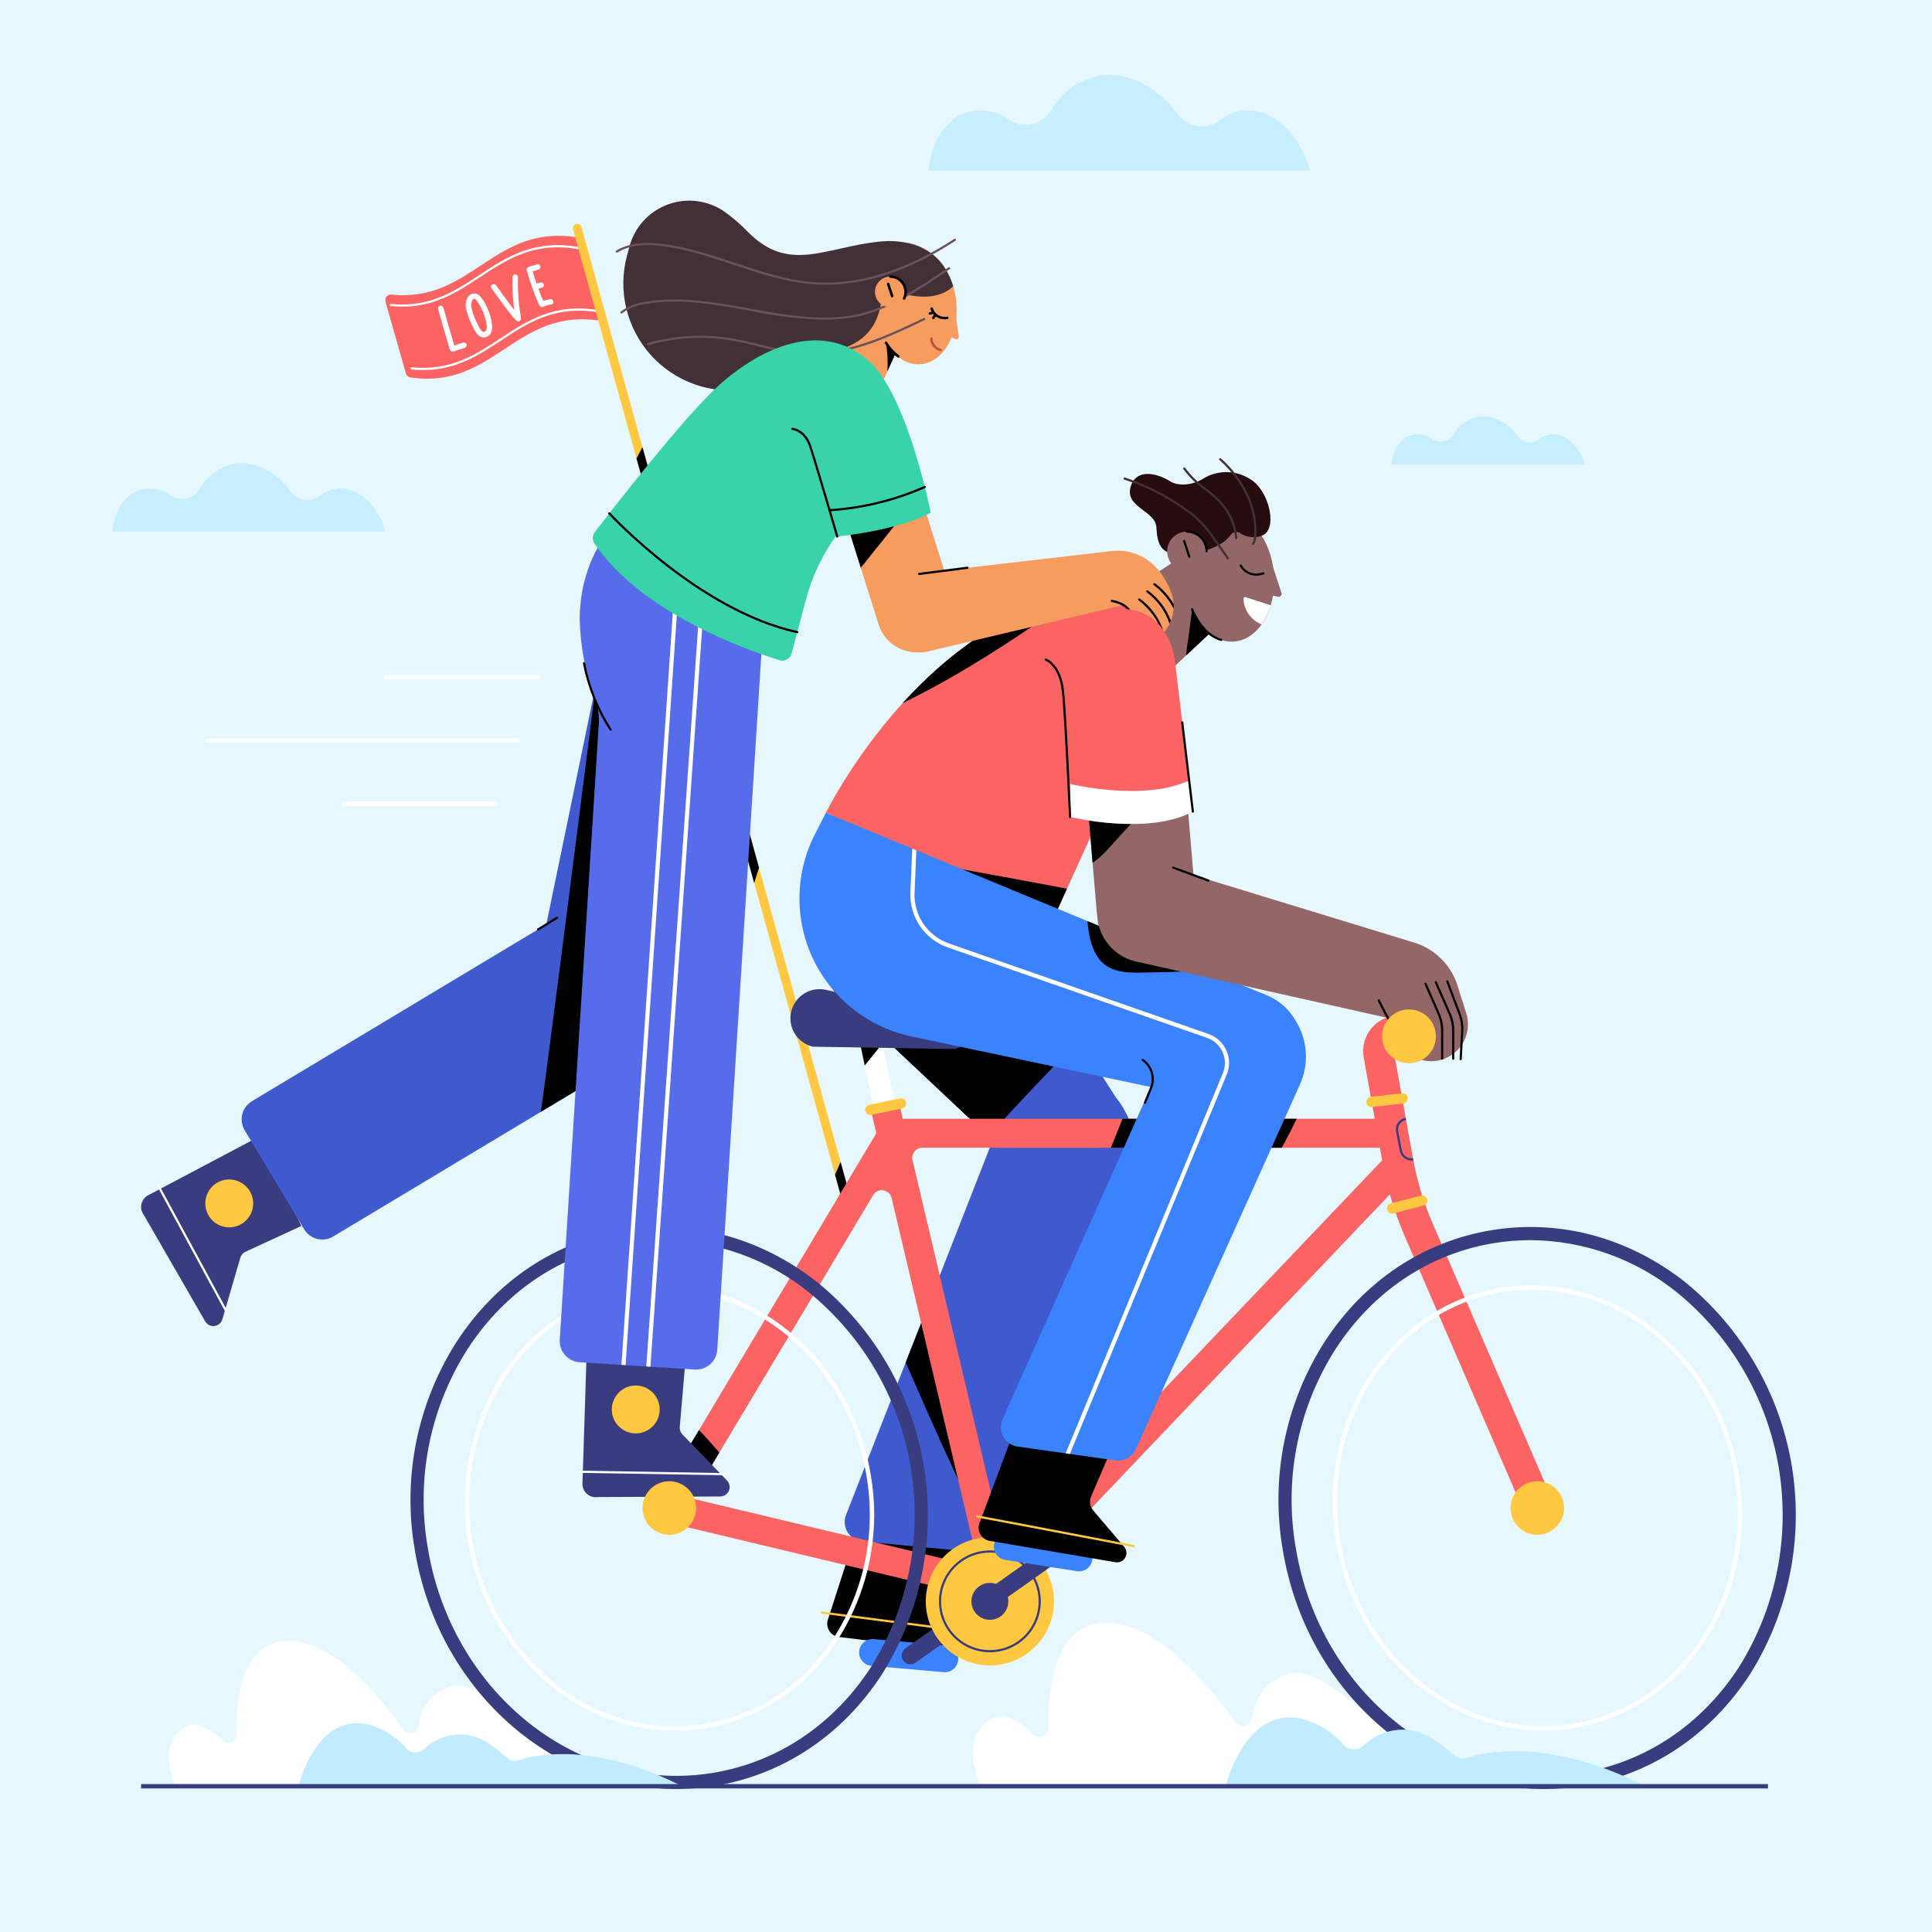 <svg width="162" height="162" viewBox="0 0 162 162" fill="none" xmlns="http://www.w3.org/2000/svg">
<rect x="0" y="0" width="162" height="162" fill="#808080" stroke="none"/>
<g clip-path="url(#clip0)">
<rect width="162" height="162" fill="white"/>
<rect width="162" height="162" fill="#E7F7FE"/>
<path d="M28.022 41.013C27.604 41.102 27.214 41.288 26.883 41.558C26.695 41.703 26.48 41.809 26.251 41.869C26.021 41.929 25.782 41.942 25.547 41.907C25.312 41.872 25.087 41.79 24.885 41.666C24.683 41.542 24.507 41.379 24.37 41.185C23.1 39.48 21.281 38.548 19.508 38.92C18.932 39.054 18.39 39.307 17.916 39.661C17.442 40.015 17.046 40.463 16.753 40.977C16.631 41.183 16.468 41.361 16.274 41.502C16.08 41.642 15.859 41.741 15.625 41.793C15.392 41.845 15.149 41.849 14.914 41.804C14.679 41.759 14.456 41.666 14.258 41.532C13.934 41.294 13.566 41.126 13.175 41.037C12.784 40.948 12.378 40.94 11.984 41.013C10.547 41.314 9.573 42.773 9.43 44.576H32.306C31.686 42.215 29.822 40.636 28.022 41.013Z" fill="#C7EEFF"/>
<path d="M103.851 9.325C103.267 9.449 102.722 9.71 102.26 10.087C101.997 10.29 101.697 10.437 101.376 10.521C101.055 10.605 100.721 10.623 100.393 10.574C100.065 10.526 99.75 10.411 99.467 10.238C99.184 10.065 98.94 9.836 98.748 9.566C96.972 7.182 94.431 5.881 91.953 6.4C91.148 6.588 90.391 6.941 89.728 7.436C89.066 7.93 88.513 8.557 88.104 9.275C87.933 9.563 87.704 9.812 87.433 10.008C87.162 10.204 86.854 10.343 86.527 10.416C86.201 10.488 85.862 10.493 85.534 10.43C85.205 10.367 84.893 10.238 84.616 10.05C84.164 9.719 83.649 9.483 83.102 9.359C82.556 9.234 81.99 9.222 81.439 9.325C79.431 9.745 78.069 11.785 77.869 14.304H109.838C108.972 11.005 106.366 8.798 103.851 9.325Z" fill="#C7EEFF"/>
<path d="M129.861 36.449C129.565 36.512 129.288 36.644 129.054 36.835C128.92 36.938 128.768 37.013 128.605 37.056C128.442 37.098 128.273 37.108 128.106 37.083C127.94 37.058 127.78 37 127.636 36.912C127.493 36.824 127.369 36.708 127.271 36.571C126.37 35.361 125.081 34.701 123.823 34.964C123.415 35.06 123.03 35.239 122.694 35.49C122.358 35.741 122.077 36.059 121.87 36.423C121.783 36.569 121.667 36.696 121.529 36.796C121.392 36.895 121.235 36.965 121.069 37.002C120.904 37.039 120.732 37.042 120.565 37.01C120.399 36.978 120.24 36.912 120.1 36.817C119.87 36.648 119.609 36.529 119.331 36.466C119.054 36.403 118.767 36.397 118.487 36.449C117.468 36.662 116.777 37.697 116.676 38.976H132.9C132.46 37.301 131.138 36.181 129.861 36.449Z" fill="#C7EEFF"/>
<path d="M124.619 149.547H82.185C82.185 149.547 80.456 146.204 82.762 144.359C84.036 143.34 85.521 144.326 86.595 145.413C86.703 145.522 86.841 145.596 86.991 145.626C87.141 145.655 87.297 145.64 87.438 145.58C87.579 145.52 87.7 145.42 87.783 145.291C87.867 145.163 87.91 145.012 87.907 144.859C87.85 141.599 88.395 136.138 92.678 136.057C96.959 135.976 101.354 141.252 103.602 144.418C103.69 144.544 103.815 144.641 103.959 144.695C104.104 144.749 104.261 144.758 104.411 144.722C104.561 144.686 104.696 144.605 104.799 144.49C104.903 144.376 104.969 144.233 104.99 144.08C105.168 142.685 105.849 141.162 107.783 140.438C110.403 139.458 113.731 143.346 117.642 146.001C119.826 147.444 122.166 148.634 124.619 149.547Z" fill="white"/>
<path d="M52.645 149.644H14.706C14.706 149.644 13.16 146.654 15.222 145.005C16.361 144.094 17.688 144.976 18.649 145.948C18.745 146.045 18.869 146.111 19.003 146.138C19.137 146.164 19.277 146.15 19.403 146.097C19.529 146.043 19.636 145.953 19.711 145.839C19.786 145.724 19.825 145.589 19.822 145.452C19.771 142.537 20.258 137.655 24.087 137.582C27.915 137.51 31.844 142.227 33.854 145.058C33.933 145.17 34.044 145.257 34.173 145.305C34.303 145.354 34.443 145.362 34.577 145.33C34.711 145.297 34.832 145.225 34.925 145.122C35.017 145.02 35.076 144.892 35.095 144.756C35.152 144.03 35.418 143.335 35.861 142.758C36.304 142.18 36.905 141.743 37.592 141.5C39.935 140.623 42.91 144.099 46.407 146.473C48.359 147.763 50.452 148.827 52.645 149.644Z" fill="white"/>
<path d="M72.338 126.762L69.417 135.82C69.367 135.976 69.353 136.141 69.374 136.303C69.395 136.465 69.452 136.62 69.541 136.758C69.629 136.896 69.747 137.012 69.885 137.099C70.023 137.186 70.179 137.241 70.342 137.261L80.961 138.555C81.164 138.58 81.368 138.526 81.531 138.403C81.695 138.281 81.804 138.1 81.837 137.899C81.856 137.779 81.848 137.657 81.813 137.541C81.778 137.426 81.717 137.32 81.634 137.231L78.894 134.301C78.752 134.149 78.656 133.962 78.615 133.758C78.575 133.555 78.592 133.345 78.665 133.151L80.359 128.633L72.338 126.762Z" fill="black"/>
<path d="M68.856 135.117L68.832 135.299L80.381 136.793L80.405 136.611L68.856 135.117Z" fill="#FFC840"/>
<path d="M84.001 93.662L70.943 127.022C70.85 127.258 70.814 127.513 70.837 127.766C70.859 128.02 70.941 128.264 71.074 128.48C71.207 128.697 71.389 128.879 71.605 129.013C71.821 129.148 72.065 129.23 72.318 129.253L80.549 130.024C80.903 130.057 81.258 129.975 81.561 129.789C81.864 129.603 82.098 129.323 82.228 128.993L94.541 97.805C94.853 97.015 94.984 96.164 94.922 95.316C94.86 94.468 94.609 93.645 94.185 92.907C93.762 92.17 93.178 91.537 92.477 91.056C91.776 90.576 90.975 90.259 90.135 90.13H90.135C88.863 89.934 87.563 90.177 86.448 90.82C85.333 91.462 84.471 92.464 84.001 93.662Z" fill="#3E5ACE"/>
<path d="M79.786 116.533C79.339 114.581 78.902 112.626 78.413 110.684C78.272 110.12 78.135 109.557 78.001 108.992L75.942 114.251C77.237 117.172 78.491 120.109 79.851 123.003C80.7 124.807 81.505 126.669 82.443 128.449L82.658 127.904C81.544 124.155 80.659 120.344 79.786 116.533Z" fill="black"/>
<path d="M82.057 74.006L94.482 93.456C95.005 94.456 95.159 95.609 94.916 96.712C94.674 97.814 94.05 98.796 93.155 99.484C92.153 100.255 90.888 100.599 89.633 100.442C88.379 100.285 87.237 99.64 86.456 98.646L69.969 83.132C68.06 80.704 82.057 74.006 82.057 74.006Z" fill="#3E5ACE"/>
<path d="M83.178 94.939C85.575 92.325 88.011 89.746 90.487 87.201L82.057 74.006C82.057 74.006 68.06 80.704 69.969 83.132L82.875 95.276C82.976 95.163 83.076 95.05 83.178 94.939Z" fill="black"/>
<path d="M79.131 140.211L73.061 139.677C72.765 139.651 72.491 139.508 72.3 139.28C72.109 139.052 72.016 138.757 72.042 138.461C72.068 138.164 72.211 137.89 72.439 137.699C72.667 137.508 72.962 137.415 73.258 137.441L79.328 137.975C79.624 138.001 79.898 138.144 80.089 138.372C80.281 138.6 80.373 138.895 80.347 139.191C80.321 139.488 80.178 139.762 79.95 139.953C79.722 140.144 79.428 140.237 79.131 140.211Z" fill="#3B82FE"/>
<path d="M50.538 26.925C43.236 25.657 41.53 32.681 34.422 31.649C34.331 31.635 34.246 31.595 34.178 31.534C34.109 31.473 34.059 31.393 34.034 31.305C33.359 28.934 32.968 27.563 32.325 25.303C32.304 25.228 32.301 25.149 32.318 25.073C32.334 24.997 32.369 24.926 32.419 24.866C32.47 24.807 32.534 24.761 32.606 24.732C32.678 24.703 32.757 24.692 32.834 24.7C39.605 25.413 41.383 18.681 48.545 19.925C49.342 22.725 49.741 24.125 50.538 26.925Z" fill="#FC6363"/>
<path d="M33.742 25.716C33.412 25.716 33.081 25.698 32.753 25.663C32.741 25.662 32.729 25.658 32.718 25.653C32.708 25.647 32.698 25.639 32.691 25.63C32.683 25.62 32.678 25.61 32.674 25.598C32.671 25.586 32.67 25.574 32.671 25.562C32.672 25.55 32.675 25.538 32.681 25.527C32.686 25.517 32.694 25.507 32.704 25.499C32.713 25.492 32.724 25.486 32.736 25.483C32.748 25.48 32.76 25.479 32.772 25.481C36.004 25.821 38.131 24.418 40.188 23.061C42.429 21.584 44.746 20.055 48.489 20.706C48.513 20.71 48.534 20.724 48.548 20.744C48.562 20.764 48.568 20.788 48.564 20.812C48.559 20.836 48.546 20.858 48.526 20.872C48.506 20.886 48.481 20.891 48.457 20.887C44.785 20.25 42.5 21.757 40.289 23.215C38.422 24.447 36.496 25.716 33.742 25.716Z" fill="white"/>
<path d="M35.504 31.029C35.173 31.029 34.843 31.012 34.514 30.977C34.502 30.975 34.491 30.972 34.48 30.966C34.47 30.96 34.46 30.952 34.453 30.943C34.445 30.934 34.44 30.923 34.436 30.911C34.433 30.9 34.432 30.887 34.433 30.875C34.434 30.863 34.437 30.852 34.443 30.841C34.449 30.83 34.456 30.821 34.466 30.813C34.475 30.805 34.486 30.8 34.498 30.797C34.51 30.793 34.522 30.792 34.534 30.794C37.767 31.133 39.893 29.731 41.95 28.375C44.191 26.897 46.507 25.368 50.251 26.019C50.275 26.023 50.296 26.037 50.31 26.057C50.324 26.077 50.329 26.102 50.325 26.125C50.321 26.149 50.307 26.171 50.288 26.185C50.268 26.199 50.243 26.204 50.219 26.2C46.547 25.563 44.262 27.07 42.051 28.528C40.183 29.76 38.258 31.029 35.504 31.029Z" fill="white"/>
<path d="M71.102 101.406C71.022 101.406 70.944 101.38 70.88 101.331C70.816 101.283 70.77 101.215 70.749 101.137L48.047 19.232C48.021 19.138 48.033 19.038 48.081 18.953C48.129 18.868 48.209 18.805 48.303 18.779C48.397 18.753 48.497 18.766 48.582 18.814C48.667 18.862 48.729 18.942 48.755 19.035L71.457 100.941C71.483 101.035 71.47 101.135 71.422 101.22C71.374 101.305 71.295 101.367 71.201 101.393C71.169 101.402 71.136 101.406 71.102 101.406Z" fill="#FFC840"/>
<path d="M70.483 97.425C70.335 97.786 70.181 98.143 70.016 98.495L70.749 101.137C70.77 101.215 70.816 101.283 70.88 101.331C70.944 101.38 71.022 101.406 71.103 101.406C71.136 101.406 71.169 101.402 71.201 101.393C71.295 101.367 71.375 101.305 71.423 101.22C71.471 101.135 71.483 101.035 71.457 100.941L70.483 97.425Z" fill="black"/>
<path d="M53.874 37.504C53.843 37.559 53.812 37.613 53.781 37.668C53.637 37.928 53.5 38.186 53.372 38.444L63.239 74.042C63.361 73.643 63.485 73.243 63.619 72.847C63.628 72.82 63.639 72.794 63.648 72.767L53.874 37.504Z" fill="black"/>
<path d="M38.031 29.477C38.342 29.374 38.652 29.271 38.962 29.168C39.021 29.152 39.071 29.113 39.101 29.06C39.131 29.007 39.138 28.944 39.122 28.886C39.106 28.827 39.067 28.777 39.014 28.747C38.962 28.717 38.899 28.709 38.84 28.725C38.53 28.828 38.219 28.931 37.909 29.034C37.851 29.05 37.801 29.089 37.771 29.142C37.741 29.195 37.733 29.258 37.749 29.317C37.765 29.375 37.804 29.425 37.857 29.455C37.91 29.485 37.973 29.493 38.031 29.477Z" fill="white"/>
<path d="M36.732 25.913C37.039 27.035 37.374 28.15 37.702 29.267C37.72 29.323 37.759 29.371 37.812 29.4C37.864 29.428 37.925 29.435 37.983 29.419C38.04 29.404 38.089 29.366 38.119 29.315C38.15 29.264 38.159 29.203 38.145 29.145C37.817 28.028 37.482 26.913 37.175 25.791C37.157 25.734 37.118 25.686 37.066 25.658C37.013 25.629 36.952 25.622 36.895 25.638C36.837 25.654 36.788 25.691 36.758 25.742C36.727 25.794 36.718 25.855 36.732 25.913Z" fill="white"/>
<path d="M39.549 25.853C39.478 25.629 39.495 25.386 39.595 25.173C39.616 25.14 39.644 25.113 39.677 25.092C39.71 25.072 39.747 25.059 39.786 25.056C39.892 25.063 39.977 25.212 40.03 25.288C40.33 25.717 40.553 26.195 40.692 26.699C40.769 26.942 40.812 27.195 40.818 27.45C40.813 27.61 40.714 27.906 40.497 27.817C40.288 27.731 40.183 27.444 40.078 27.241C39.84 26.804 39.662 26.337 39.549 25.853C39.488 25.564 39.046 25.686 39.106 25.975C39.24 26.539 39.454 27.081 39.74 27.585C39.933 27.946 40.228 28.4 40.713 28.275C41.475 28.079 41.28 27.1 41.127 26.551C41.035 26.222 40.909 25.903 40.753 25.599C40.614 25.285 40.42 25 40.178 24.756C40.112 24.7 40.036 24.659 39.953 24.634C39.871 24.609 39.784 24.601 39.698 24.61C39.612 24.62 39.529 24.647 39.454 24.689C39.379 24.732 39.313 24.789 39.261 24.858C39.155 25.021 39.086 25.206 39.06 25.399C39.033 25.592 39.048 25.789 39.106 25.975C39.161 26.265 39.603 26.142 39.549 25.853Z" fill="white"/>
<path d="M41.203 24.156C41.545 24.632 41.885 25.11 42.234 25.58C42.437 25.853 42.642 26.125 42.854 26.39C42.985 26.569 43.132 26.734 43.295 26.884C43.328 26.915 43.368 26.935 43.413 26.943C43.456 26.951 43.502 26.947 43.543 26.929C43.585 26.912 43.62 26.883 43.646 26.847C43.671 26.81 43.686 26.766 43.687 26.721C43.666 26.46 43.628 26.2 43.573 25.943C43.532 25.64 43.501 25.336 43.478 25.031C43.432 24.433 43.418 23.832 43.435 23.232C43.433 23.173 43.408 23.116 43.365 23.075C43.322 23.034 43.265 23.01 43.205 23.01C43.146 23.01 43.088 23.034 43.046 23.075C43.003 23.116 42.978 23.173 42.976 23.232C42.959 23.832 42.973 24.433 43.019 25.031C43.041 25.325 43.071 25.617 43.109 25.909C43.128 26.053 43.148 26.197 43.17 26.34C43.198 26.466 43.218 26.593 43.228 26.721C43.358 26.667 43.489 26.613 43.62 26.559C43.461 26.413 43.317 26.253 43.19 26.079C42.989 25.829 42.796 25.572 42.605 25.314C42.265 24.855 41.934 24.389 41.6 23.924C41.429 23.686 41.031 23.915 41.203 24.156Z" fill="white"/>
<path d="M44.461 22.813C44.69 22.744 44.919 22.675 45.148 22.606C45.177 22.598 45.204 22.584 45.228 22.566C45.252 22.547 45.272 22.524 45.287 22.498C45.302 22.472 45.311 22.443 45.315 22.413C45.319 22.383 45.317 22.352 45.309 22.323C45.3 22.294 45.287 22.267 45.268 22.243C45.25 22.219 45.227 22.199 45.2 22.184C45.174 22.17 45.145 22.16 45.115 22.156C45.085 22.153 45.055 22.155 45.026 22.163C44.797 22.232 44.568 22.301 44.339 22.37C44.31 22.378 44.283 22.392 44.259 22.41C44.235 22.429 44.215 22.452 44.2 22.478C44.185 22.504 44.175 22.533 44.172 22.563C44.168 22.593 44.17 22.624 44.178 22.653C44.186 22.682 44.2 22.709 44.218 22.733C44.237 22.757 44.26 22.777 44.286 22.792C44.313 22.806 44.342 22.816 44.372 22.82C44.402 22.823 44.432 22.821 44.461 22.813Z" fill="white"/>
<path d="M45.112 24.215C45.22 24.187 45.329 24.158 45.437 24.13C45.495 24.113 45.544 24.075 45.574 24.024C45.591 23.999 45.6 23.969 45.602 23.939C45.609 23.908 45.607 23.877 45.598 23.847C45.581 23.79 45.544 23.74 45.492 23.71C45.438 23.68 45.375 23.672 45.315 23.687C45.207 23.715 45.098 23.744 44.99 23.772C44.932 23.789 44.883 23.827 44.853 23.878C44.836 23.904 44.827 23.933 44.825 23.963C44.819 23.994 44.82 24.025 44.829 24.055C44.846 24.113 44.883 24.162 44.935 24.192C44.989 24.222 45.052 24.23 45.112 24.215Z" fill="white"/>
<path d="M46.121 25.09C45.842 25.126 45.57 25.204 45.314 25.32C45.419 25.348 45.524 25.375 45.629 25.402C45.221 24.488 44.884 23.544 44.62 22.578C44.603 22.521 44.563 22.473 44.511 22.445C44.459 22.416 44.398 22.409 44.34 22.425C44.283 22.441 44.234 22.478 44.203 22.529C44.173 22.581 44.164 22.642 44.178 22.7C44.454 23.703 44.806 24.684 45.232 25.634C45.263 25.686 45.314 25.724 45.372 25.739C45.431 25.755 45.493 25.747 45.546 25.717C45.768 25.622 46.003 25.56 46.243 25.532C46.533 25.48 46.41 25.037 46.121 25.09Z" fill="white"/>
<path d="M120.118 102.566C119.368 100.831 118.82 99.016 118.486 97.155L116.88 88.216C116.869 88.153 116.872 88.087 116.889 88.025C116.906 87.963 116.937 87.906 116.98 87.858C117.023 87.809 117.075 87.771 117.135 87.746C117.194 87.721 117.258 87.71 117.323 87.713L120.403 87.874L120.537 85.305L117.456 85.145C117.005 85.121 116.554 85.2 116.137 85.376C115.721 85.551 115.349 85.818 115.05 86.157C114.751 86.496 114.533 86.898 114.412 87.334C114.29 87.769 114.268 88.226 114.348 88.671L115.271 93.807H75.696L75.39 92.507L75.051 92.587L73.359 92.987L73.021 93.066L73.482 95.019L54.229 127.247L82.535 134.016C82.981 134.123 83.447 134.11 83.886 133.98C84.325 133.85 84.723 133.607 85.038 133.275L116.54 100.149C116.868 101.321 117.275 102.47 117.758 103.588L127.724 126.619L130.084 125.598L120.118 102.566ZM58.017 125.651L73.213 100.214C73.3 100.069 73.427 99.954 73.58 99.882C73.733 99.81 73.903 99.786 74.07 99.811C74.237 99.837 74.392 99.912 74.515 100.027C74.639 100.141 74.726 100.29 74.765 100.454L82.069 131.402L58.017 125.651ZM84.338 130.423L76.516 97.282C76.487 97.158 76.486 97.028 76.514 96.904C76.542 96.779 76.597 96.662 76.677 96.562C76.756 96.462 76.857 96.381 76.972 96.325C77.087 96.27 77.213 96.241 77.341 96.241H115.708L115.897 97.293L84.338 130.423Z" fill="#FC6363"/>
<path d="M73.838 86.738L72.041 87.115L73.302 93.14L75.1 92.764L73.838 86.738Z" fill="white"/>
<path d="M73.995 87.487L73.838 86.739L72.041 87.115L72.507 89.344C73.012 88.733 73.5 88.107 73.995 87.487Z" fill="black"/>
<path d="M129.499 150.011C118.963 150.011 109.48 141.621 107.562 129.958C106.51 123.895 107.768 117.658 111.09 112.478C114.397 107.403 119.363 104.091 125.073 103.152C130.783 102.214 136.548 103.76 141.306 107.509C146.07 111.389 149.25 116.877 150.247 122.939C151.243 129.002 149.989 135.219 146.718 140.42C143.411 145.495 138.445 148.807 132.735 149.746C131.665 149.922 130.583 150.011 129.499 150.011ZM128.339 103.987C127.305 103.987 126.273 104.072 125.252 104.24C119.851 105.128 115.15 108.267 112.014 113.079C108.842 118.029 107.642 123.988 108.65 129.78C110.663 142.025 121.387 150.496 132.556 148.658C137.957 147.77 142.659 144.631 145.795 139.819C148.915 134.848 150.111 128.909 149.159 123.118C148.206 117.328 145.171 112.084 140.624 108.375C137.143 105.566 132.812 104.019 128.339 103.987Z" fill="#393D7F"/>
<path d="M129.383 145.119C121.042 145.119 113.534 138.468 112.014 129.226C110.34 119.047 116.556 109.52 125.869 107.988C128.131 107.629 130.443 107.75 132.655 108.344C134.868 108.938 136.93 109.992 138.708 111.436C142.518 114.484 145.046 118.85 145.795 123.672C146.63 128.479 145.632 133.424 142.999 137.532C141.777 139.469 140.161 141.127 138.255 142.398C136.35 143.67 134.198 144.525 131.94 144.909C131.095 145.048 130.239 145.119 129.383 145.119ZM128.451 108.144C127.606 108.144 126.762 108.213 125.928 108.351C116.815 109.85 110.736 119.187 112.376 129.166C114.018 139.146 122.766 146.046 131.88 144.547C134.088 144.171 136.192 143.334 138.054 142.09C139.917 140.847 141.497 139.225 142.691 137.331C145.274 133.3 146.252 128.448 145.432 123.731C144.699 119 142.218 114.716 138.48 111.725C135.638 109.432 132.103 108.17 128.451 108.144Z" fill="white"/>
<path d="M56.719 150.011C46.182 150.011 36.699 141.62 34.781 129.958C33.728 123.895 34.987 117.658 38.309 112.478C41.616 107.403 46.582 104.091 52.292 103.152C58.001 102.214 63.767 103.76 68.525 107.509C73.289 111.389 76.469 116.877 77.466 122.939C78.463 129.002 77.208 135.219 73.937 140.42C70.63 145.495 65.664 148.807 59.954 149.746C58.885 149.922 57.803 150.011 56.719 150.011ZM55.558 103.987C54.524 103.987 53.492 104.072 52.471 104.24C47.07 105.128 42.369 108.267 39.233 113.079C36.061 118.029 34.861 123.988 35.868 129.78C37.698 140.902 46.712 148.908 56.718 148.909C57.742 148.909 58.765 148.825 59.775 148.658C65.176 147.77 69.878 144.631 73.014 139.819C76.134 134.848 77.33 128.909 76.378 123.118C75.426 117.328 72.391 112.084 67.843 108.375C64.362 105.566 60.031 104.019 55.558 103.987Z" fill="#393D7F"/>
<path d="M56.575 145.121C52.841 145.095 49.226 143.805 46.32 141.461C42.544 138.384 40.023 134.033 39.233 129.226C38.443 124.42 39.437 119.49 42.029 115.366C43.251 113.429 44.867 111.77 46.772 110.499C48.678 109.228 50.829 108.373 53.087 107.989C62.402 106.456 71.34 113.492 73.013 123.672C73.848 128.479 72.851 133.424 70.218 137.532C68.996 139.469 67.379 141.127 65.474 142.399C63.569 143.67 61.417 144.525 59.159 144.909C58.305 145.05 57.441 145.121 56.575 145.121ZM55.645 108.146C54.808 108.146 53.973 108.215 53.147 108.351C50.939 108.727 48.836 109.564 46.973 110.807C45.111 112.051 43.531 113.672 42.337 115.567C39.795 119.614 38.82 124.451 39.595 129.167C40.371 133.883 42.843 138.153 46.547 141.173C48.279 142.597 50.294 143.634 52.459 144.216C54.623 144.798 56.887 144.911 59.099 144.547C61.311 144.183 63.419 143.351 65.284 142.107C67.148 140.862 68.725 139.234 69.91 137.331C72.493 133.3 73.471 128.448 72.651 123.731C71.161 114.669 63.808 108.146 55.645 108.146Z" fill="white"/>
<path d="M76.341 139.554C76.186 139.554 76.034 139.505 75.907 139.413C75.781 139.321 75.688 139.191 75.641 139.043C75.593 138.894 75.594 138.734 75.644 138.586C75.693 138.438 75.789 138.31 75.916 138.22L82.6 133.484C82.759 133.371 82.956 133.326 83.148 133.359C83.341 133.392 83.512 133.499 83.624 133.658C83.737 133.817 83.782 134.015 83.749 134.207C83.716 134.399 83.609 134.57 83.45 134.683L76.766 139.419C76.642 139.507 76.493 139.554 76.341 139.554Z" fill="#393D7F"/>
<path d="M108.732 93.807H94.122C93.803 94.621 93.481 95.433 93.147 96.241H107.474C107.923 95.445 108.331 94.628 108.732 93.807Z" fill="black"/>
<path d="M56.294 123.79C56.997 124.195 57.7 124.6 58.404 125.004L60.319 121.797C59.762 121.157 59.201 120.52 58.613 119.909L56.294 123.79Z" fill="black"/>
<path d="M79.893 87.957L68.156 87.766C67.525 87.616 66.979 87.221 66.639 86.668C66.299 86.115 66.193 85.45 66.343 84.819C66.494 84.188 66.889 83.642 67.442 83.302C67.994 82.962 68.659 82.856 69.291 83.006L80.189 85.603C80.341 85.639 80.485 85.706 80.612 85.797C80.739 85.889 80.846 86.005 80.928 86.139C81.01 86.272 81.065 86.421 81.09 86.575C81.115 86.73 81.109 86.888 81.073 87.04C81.01 87.305 80.858 87.54 80.644 87.706C80.429 87.873 80.164 87.961 79.893 87.957Z" fill="#393D7F"/>
<path d="M88.231 135.517C88.917 132.63 87.132 129.733 84.245 129.047C81.357 128.361 78.46 130.145 77.774 133.033C77.088 135.92 78.873 138.817 81.76 139.503C84.648 140.189 87.545 138.405 88.231 135.517Z" fill="#FFC840"/>
<path d="M83.003 138.547C82.158 138.547 81.332 138.296 80.629 137.827C79.927 137.358 79.379 136.691 79.056 135.91C78.733 135.13 78.648 134.271 78.813 133.442C78.978 132.613 79.385 131.852 79.982 131.255C80.579 130.657 81.34 130.251 82.169 130.086C82.998 129.921 83.856 130.005 84.637 130.329C85.418 130.652 86.085 131.199 86.554 131.902C87.023 132.604 87.274 133.43 87.274 134.275C87.273 135.407 86.822 136.493 86.022 137.294C85.221 138.095 84.135 138.545 83.003 138.547ZM83.003 130.187C82.194 130.187 81.404 130.427 80.731 130.876C80.059 131.325 79.535 131.964 79.226 132.711C78.916 133.458 78.835 134.28 78.993 135.073C79.151 135.866 79.54 136.594 80.112 137.166C80.684 137.737 81.412 138.127 82.205 138.285C82.998 138.442 83.82 138.361 84.567 138.052C85.314 137.742 85.952 137.218 86.401 136.546C86.851 135.874 87.09 135.084 87.09 134.275C87.089 133.191 86.658 132.152 85.892 131.386C85.125 130.62 84.086 130.189 83.003 130.187Z" fill="#393D7F"/>
<path d="M83.006 134.812C82.85 134.812 82.698 134.763 82.572 134.671C82.446 134.579 82.353 134.449 82.305 134.301C82.258 134.152 82.259 133.992 82.308 133.844C82.358 133.696 82.453 133.568 82.581 133.478L87.332 130.111C87.411 130.056 87.5 130.016 87.594 129.994C87.688 129.973 87.785 129.97 87.88 129.987C87.975 130.003 88.067 130.038 88.148 130.089C88.23 130.14 88.301 130.207 88.356 130.286C88.412 130.365 88.452 130.454 88.473 130.548C88.495 130.642 88.497 130.739 88.481 130.834C88.465 130.93 88.43 131.021 88.379 131.102C88.327 131.184 88.26 131.255 88.182 131.31L83.43 134.677C83.306 134.765 83.158 134.812 83.006 134.812Z" fill="#393D7F"/>
<path d="M90.305 131.744L84.285 130.799C83.992 130.753 83.728 130.592 83.553 130.352C83.377 130.111 83.305 129.811 83.351 129.517C83.374 129.371 83.425 129.232 83.502 129.106C83.579 128.98 83.68 128.871 83.799 128.784C83.918 128.697 84.053 128.635 84.196 128.6C84.339 128.566 84.488 128.56 84.633 128.583L90.653 129.527C90.798 129.55 90.938 129.601 91.064 129.678C91.189 129.755 91.299 129.856 91.386 129.975C91.472 130.094 91.535 130.229 91.57 130.372C91.604 130.515 91.61 130.664 91.587 130.81C91.541 131.104 91.38 131.367 91.14 131.542C90.899 131.718 90.599 131.79 90.305 131.744Z" fill="#3B82FE"/>
<path d="M84.551 134.275C84.551 134.581 84.46 134.881 84.29 135.135C84.12 135.39 83.878 135.589 83.595 135.706C83.312 135.823 83.001 135.854 82.7 135.794C82.4 135.734 82.124 135.587 81.907 135.37C81.691 135.154 81.543 134.878 81.484 134.577C81.424 134.277 81.454 133.965 81.572 133.682C81.689 133.399 81.888 133.157 82.142 132.987C82.397 132.817 82.696 132.726 83.003 132.726C83.206 132.726 83.407 132.766 83.595 132.844C83.783 132.922 83.954 133.036 84.098 133.18C84.241 133.324 84.356 133.494 84.433 133.682C84.511 133.87 84.551 134.072 84.551 134.275Z" fill="#393D7F"/>
<path d="M131.149 126.449C131.149 126.893 131.017 127.327 130.771 127.696C130.524 128.065 130.174 128.353 129.763 128.523C129.353 128.693 128.902 128.737 128.466 128.65C128.031 128.564 127.631 128.35 127.317 128.036C127.003 127.722 126.789 127.322 126.703 126.887C126.616 126.451 126.661 126 126.831 125.59C127 125.18 127.288 124.829 127.657 124.583C128.026 124.336 128.46 124.204 128.904 124.204C129.5 124.204 130.071 124.441 130.492 124.862C130.912 125.283 131.149 125.854 131.149 126.449Z" fill="#FFC840"/>
<path d="M117.063 94.894L117.374 96.505C117.419 96.731 117.541 96.935 117.719 97.082C117.897 97.229 118.121 97.31 118.352 97.31C118.406 97.311 118.461 97.306 118.515 97.297C118.506 97.249 118.494 97.203 118.486 97.155L118.478 97.116C118.271 97.148 118.059 97.099 117.887 96.978C117.715 96.858 117.596 96.676 117.554 96.471L117.243 94.859C117.204 94.65 117.248 94.433 117.366 94.256C117.485 94.079 117.668 93.955 117.877 93.912L117.902 93.907L117.87 93.726L117.841 93.732C117.585 93.785 117.359 93.936 117.214 94.154C117.068 94.371 117.014 94.637 117.063 94.894Z" fill="#393D7F"/>
<path d="M117.661 92.528L115.054 92.827C114.998 92.834 114.941 92.829 114.886 92.813C114.832 92.798 114.781 92.772 114.736 92.736C114.692 92.701 114.655 92.657 114.627 92.608C114.6 92.558 114.582 92.504 114.576 92.447C114.569 92.391 114.574 92.334 114.59 92.279C114.605 92.225 114.631 92.174 114.667 92.13C114.702 92.085 114.746 92.048 114.795 92.021C114.845 91.993 114.899 91.976 114.956 91.969L117.563 91.67C117.676 91.657 117.791 91.69 117.88 91.761C117.97 91.832 118.028 91.936 118.041 92.05C118.054 92.164 118.021 92.278 117.95 92.368C117.879 92.457 117.775 92.515 117.661 92.528Z" fill="#FFC840"/>
<path d="M75.637 92.948L73.069 93.486C72.957 93.509 72.84 93.487 72.744 93.425C72.648 93.362 72.581 93.264 72.558 93.152C72.546 93.096 72.546 93.039 72.556 92.983C72.567 92.927 72.588 92.874 72.619 92.827C72.65 92.779 72.69 92.739 72.737 92.707C72.784 92.675 72.836 92.652 72.892 92.641L75.46 92.103C75.572 92.079 75.689 92.102 75.785 92.164C75.881 92.227 75.948 92.325 75.971 92.437C75.995 92.549 75.973 92.666 75.91 92.762C75.847 92.858 75.749 92.925 75.637 92.948Z" fill="#FFC840"/>
<path d="M119.364 101.089L116.824 101.747C116.713 101.776 116.596 101.76 116.497 101.702C116.398 101.643 116.327 101.549 116.298 101.438V101.438C116.284 101.383 116.28 101.326 116.288 101.269C116.296 101.213 116.315 101.159 116.344 101.11C116.373 101.062 116.411 101.019 116.456 100.985C116.501 100.951 116.553 100.926 116.608 100.911L119.148 100.253C119.203 100.239 119.26 100.236 119.316 100.244C119.372 100.252 119.426 100.271 119.475 100.299C119.524 100.328 119.567 100.366 119.601 100.411C119.635 100.457 119.66 100.508 119.674 100.563C119.688 100.618 119.692 100.675 119.684 100.731C119.676 100.788 119.657 100.842 119.628 100.89C119.6 100.939 119.562 100.982 119.516 101.016C119.471 101.05 119.419 101.075 119.364 101.089Z" fill="#FFC840"/>
<path d="M93.148 50.539L98.481 47.066C98.548 47.023 98.622 46.994 98.7 46.98C98.778 46.967 98.859 46.97 98.936 46.988C99.013 47.007 99.085 47.041 99.148 47.089C99.211 47.136 99.264 47.197 99.304 47.265L101.99 51.977C102.055 52.09 102.08 52.222 102.06 52.352C102.041 52.481 101.978 52.6 101.883 52.689L97.955 56.366L93.148 50.471" fill="#936767"/>
<path d="M101.99 51.977L100.355 49.108C100.194 49.876 100.035 50.644 99.921 51.42C99.808 52.191 99.737 52.964 99.612 53.734C99.536 54.134 99.489 54.538 99.473 54.945L101.883 52.689C101.978 52.6 102.041 52.481 102.06 52.352C102.08 52.222 102.055 52.09 101.99 51.977Z" fill="black"/>
<path d="M107.454 49.717L106.801 47.727C106.773 47.642 106.753 47.556 106.739 47.469C106.307 44.84 104.577 42.911 102.667 43.056C100.598 43.212 99.103 45.743 99.327 48.708C99.551 51.674 101.41 53.951 103.479 53.795C105.108 53.672 106.378 52.074 106.736 49.953L107.175 50.036C107.217 50.043 107.26 50.04 107.3 50.026C107.341 50.012 107.377 49.988 107.405 49.956C107.433 49.924 107.452 49.885 107.461 49.843C107.47 49.801 107.467 49.758 107.454 49.717Z" fill="#936767"/>
<path d="M102.403 53.749C102.395 53.749 102.386 53.748 102.378 53.746C100.678 53.275 99.897 51.201 99.865 51.113C99.86 51.101 99.859 51.089 99.859 51.077C99.859 51.065 99.862 51.053 99.867 51.042C99.872 51.032 99.879 51.022 99.888 51.014C99.897 51.005 99.908 50.999 99.919 50.995C99.93 50.991 99.942 50.989 99.954 50.989C99.966 50.99 99.978 50.992 99.989 50.998C100 51.003 100.01 51.01 100.018 51.019C100.026 51.028 100.033 51.038 100.037 51.049C100.044 51.07 100.819 53.123 102.427 53.569C102.449 53.575 102.467 53.588 102.48 53.607C102.492 53.625 102.497 53.648 102.494 53.67C102.491 53.692 102.48 53.712 102.463 53.727C102.447 53.741 102.425 53.749 102.403 53.749Z" fill="black"/>
<path d="M105.325 48.268C105.044 48.269 104.769 48.194 104.527 48.052C104.285 47.909 104.086 47.704 103.951 47.458C103.94 47.436 103.939 47.411 103.947 47.388C103.955 47.365 103.972 47.346 103.994 47.336C104.016 47.325 104.041 47.324 104.064 47.332C104.087 47.34 104.106 47.357 104.116 47.379C104.136 47.42 104.622 48.389 105.911 47.988C105.934 47.981 105.959 47.984 105.981 47.995C106.002 48.006 106.018 48.026 106.026 48.049C106.033 48.072 106.03 48.097 106.019 48.119C106.008 48.14 105.989 48.157 105.965 48.164C105.758 48.231 105.542 48.266 105.325 48.268Z" fill="black"/>
<path d="M100.517 46.276C100.517 46.276 102.323 46.033 103.199 44.849C103.286 44.727 103.415 44.645 103.561 44.618C103.707 44.591 103.858 44.621 103.982 44.704C104.245 44.88 104.546 44.992 104.861 45.029C105.175 45.067 105.494 45.03 105.792 44.921C107.161 44.464 106.458 41.334 105.029 40.313C104.431 39.87 103.712 39.617 102.968 39.589C102.224 39.56 101.488 39.758 100.857 40.154C99.837 40.767 98.692 40.718 98.159 40.381C97.048 39.678 95.325 39.248 94.826 40.744C94.235 42.518 96.844 42.807 96.958 44.168C97.071 45.528 97.094 47.047 100.517 46.276Z" fill="#260C0E"/>
<path d="M101.175 46.231C101.175 46.558 101.078 46.878 100.896 47.151C100.714 47.423 100.455 47.635 100.153 47.76C99.851 47.885 99.518 47.918 99.197 47.854C98.876 47.79 98.581 47.633 98.349 47.401C98.118 47.17 97.96 46.875 97.896 46.554C97.832 46.233 97.865 45.9 97.99 45.597C98.116 45.295 98.328 45.037 98.6 44.855C98.872 44.673 99.192 44.576 99.52 44.576C99.959 44.576 100.38 44.75 100.69 45.06C101 45.371 101.175 45.792 101.175 46.231Z" fill="#936767"/>
<path d="M101.175 46.323C101.15 46.323 101.127 46.313 101.11 46.296C101.093 46.279 101.083 46.255 101.083 46.231C101.082 45.816 100.918 45.419 100.625 45.126C100.331 44.833 99.934 44.668 99.52 44.667C99.495 44.667 99.472 44.658 99.455 44.641C99.437 44.623 99.428 44.6 99.428 44.576C99.428 44.551 99.437 44.528 99.455 44.511C99.472 44.493 99.495 44.484 99.52 44.484C99.983 44.484 100.427 44.669 100.754 44.996C101.082 45.324 101.266 45.768 101.267 46.231C101.267 46.255 101.257 46.279 101.24 46.296C101.223 46.313 101.199 46.323 101.175 46.323Z" fill="black"/>
<path d="M99.724 46.776C99.704 46.776 99.686 46.77 99.67 46.759C99.654 46.748 99.643 46.731 99.637 46.713L99.206 45.398C99.198 45.375 99.2 45.35 99.211 45.328C99.222 45.306 99.241 45.29 99.264 45.282C99.287 45.275 99.313 45.277 99.334 45.288C99.356 45.299 99.373 45.318 99.38 45.341L99.811 46.656C99.819 46.679 99.817 46.704 99.806 46.726C99.795 46.748 99.776 46.764 99.753 46.772C99.743 46.775 99.734 46.776 99.724 46.776Z" fill="black"/>
<path d="M105.79 52.354C106.129 51.864 106.386 51.322 106.551 50.749L104.436 50.071C104.416 50.064 104.395 50.062 104.375 50.066C104.355 50.069 104.336 50.078 104.319 50.09C104.303 50.102 104.29 50.119 104.281 50.137C104.273 50.156 104.268 50.176 104.269 50.197C104.282 50.666 104.433 51.122 104.703 51.506C104.974 51.889 105.352 52.185 105.79 52.354Z" fill="white"/>
<path d="M103.663 45.21C103.641 45.21 103.618 45.202 103.602 45.186C103.585 45.171 103.574 45.149 103.572 45.127C103.472 44.04 103.023 43.015 102.291 42.205C101.887 41.785 101.448 41.399 100.979 41.053C100.305 40.582 99.714 40.003 99.23 39.339C99.216 39.319 99.212 39.294 99.217 39.27C99.222 39.246 99.236 39.225 99.257 39.212C99.277 39.199 99.302 39.194 99.326 39.199C99.35 39.205 99.371 39.219 99.384 39.239C99.858 39.886 100.435 40.45 101.092 40.908C101.57 41.261 102.016 41.654 102.428 42.082C103.185 42.922 103.651 43.984 103.755 45.11C103.756 45.122 103.755 45.134 103.751 45.146C103.748 45.157 103.742 45.168 103.734 45.177C103.726 45.187 103.717 45.194 103.706 45.2C103.695 45.205 103.684 45.209 103.672 45.21L103.663 45.21Z" fill="#433036"/>
<path d="M105.054 45.696C105.036 45.696 105.019 45.691 105.004 45.681C104.989 45.672 104.977 45.658 104.97 45.642C104.963 45.626 104.96 45.608 104.963 45.59C104.966 45.572 104.974 45.556 104.986 45.543C105.104 45.377 105.165 45.177 105.16 44.974C105.23 43.761 104.987 42.55 104.453 41.458C103.919 40.365 103.175 39.389 102.264 38.584C102.246 38.567 102.235 38.544 102.234 38.52C102.232 38.496 102.241 38.472 102.257 38.454C102.274 38.436 102.296 38.425 102.321 38.424C102.345 38.422 102.369 38.431 102.387 38.447C103.317 39.268 104.075 40.265 104.619 41.379C105.166 42.499 105.415 43.742 105.343 44.986C105.348 45.231 105.27 45.471 105.122 45.666C105.113 45.675 105.103 45.683 105.091 45.688C105.079 45.694 105.067 45.696 105.054 45.696Z" fill="#433036"/>
<path d="M102.955 46.911C102.94 46.911 102.925 46.907 102.912 46.901C102.898 46.894 102.887 46.883 102.879 46.871C102.475 46.275 102.058 45.681 101.637 45.105C101.214 44.483 100.721 43.913 100.167 43.405C99.925 43.203 99.673 43.013 99.412 42.837C97.845 41.704 96.113 40.82 94.276 40.217C94.265 40.213 94.254 40.207 94.245 40.2C94.236 40.192 94.228 40.182 94.222 40.172C94.216 40.161 94.213 40.15 94.212 40.138C94.211 40.126 94.212 40.114 94.216 40.102C94.219 40.09 94.225 40.08 94.232 40.07C94.24 40.061 94.249 40.053 94.26 40.048C94.271 40.042 94.282 40.039 94.294 40.038C94.306 40.036 94.319 40.038 94.33 40.041C96.185 40.65 97.934 41.542 99.517 42.686C99.783 42.866 100.04 43.059 100.287 43.266C100.851 43.784 101.354 44.364 101.786 44.997C102.207 45.575 102.626 46.171 103.031 46.768C103.04 46.782 103.046 46.798 103.046 46.815C103.047 46.831 103.044 46.848 103.036 46.862C103.028 46.877 103.016 46.89 103.002 46.898C102.988 46.907 102.971 46.911 102.955 46.911Z" fill="#433036"/>
<path d="M69.251 68.156C69.251 68.156 76.754 52.831 90.041 49.916C91.535 49.585 93.095 49.738 94.496 50.352C95.897 50.966 97.067 52.009 97.836 53.331L97.853 53.361C98.067 53.729 98.19 54.143 98.211 54.569C98.232 54.994 98.151 55.418 97.975 55.806L88.569 76.5L69.251 68.156Z" fill="#FC6363"/>
<path d="M88.392 74.313C85.56 73.779 82.725 73.258 79.888 72.751L88.569 76.5L89.469 74.518C89.11 74.45 88.751 74.381 88.392 74.313Z" fill="black"/>
<path d="M80.239 56.521C83.745 54.482 87.092 52.203 90.391 49.853C90.275 49.873 90.158 49.89 90.041 49.916C84.011 51.239 79.173 55.117 75.686 58.96C77.231 58.2 78.749 57.387 80.239 56.521Z" fill="black"/>
<path d="M69.246 29.284L73.311 24.487C73.352 24.428 73.403 24.378 73.464 24.34C73.524 24.302 73.591 24.276 73.662 24.265C73.732 24.254 73.804 24.258 73.873 24.275C73.942 24.293 74.007 24.325 74.063 24.368L75.657 27.405C75.75 27.477 75.816 27.578 75.844 27.692C75.873 27.806 75.862 27.927 75.814 28.034L73.82 32.447L69.223 29.227" fill="#F69C5E"/>
<path d="M74.284 28.707C74.42 29.512 74.462 30.331 74.408 31.146L75.084 29.649L74.284 28.707Z" fill="black"/>
<path d="M80.24 27.147C80.201 26.9 80.189 26.649 80.203 26.399C80.223 26.085 80.222 25.77 80.199 25.456C79.997 22.787 78.324 20.737 76.462 20.878C74.6 21.018 73.254 23.296 73.455 25.965C73.657 28.634 75.33 30.683 77.192 30.543C78.327 30.457 79.268 29.575 79.786 28.297L80.139 28.43C80.17 28.442 80.204 28.445 80.236 28.44C80.269 28.435 80.299 28.421 80.325 28.401C80.351 28.38 80.371 28.353 80.383 28.322C80.395 28.291 80.399 28.258 80.394 28.225L80.24 27.147Z" fill="#F69C5E"/>
<path d="M79.301 22.589L79.301 22.584C79.053 22.138 78.721 21.745 78.322 21.427C78.707 21.761 79.037 22.153 79.301 22.589Z" fill="#433036"/>
<path d="M76.081 20.361C76.062 20.358 76.042 20.358 76.023 20.355C76.866 20.517 77.656 20.884 78.322 21.426C77.684 20.878 76.91 20.51 76.081 20.361Z" fill="#433036"/>
<path d="M79.301 22.589C79.037 22.153 78.707 21.761 78.322 21.427C77.656 20.885 76.866 20.517 76.022 20.356C75.266 20.206 74.491 20.174 73.725 20.261C69.194 20.729 66.144 22.946 62.698 19.431C62.107 18.82 61.463 18.262 60.773 17.765C60.089 17.286 59.299 16.979 58.471 16.869C57.643 16.76 56.8 16.853 56.016 17.139C55.231 17.425 54.527 17.896 53.963 18.512C53.399 19.128 52.992 19.872 52.777 20.679L52.577 21.422C52.188 22.866 52.165 24.384 52.51 25.838C52.856 27.293 53.559 28.638 54.556 29.753C55.553 30.867 56.813 31.714 58.22 32.218C59.628 32.723 61.139 32.868 62.617 32.64C62.689 32.629 62.761 32.617 62.834 32.604C65.116 32.192 67.351 31.551 69.505 30.692C69.415 30.438 69.331 30.18 69.266 29.918C69.231 29.777 69.203 29.637 69.18 29.497C69.351 29.485 69.53 29.466 69.727 29.433C73.28 28.833 73.909 26.208 73.948 24.581L75.214 24.465C75.214 24.465 77.679 25.436 79.403 24.397C79.593 24.286 79.769 24.152 79.928 24C79.78 23.505 79.569 23.03 79.301 22.589Z" fill="#433036"/>
<path d="M68.051 29.745C67.852 29.745 67.652 29.74 67.451 29.729C66.169 29.62 64.9 29.394 63.659 29.055C62.841 28.859 61.995 28.655 61.155 28.523C58.88 28.169 56.555 28.315 54.342 28.951C54.33 28.954 54.318 28.955 54.306 28.954C54.294 28.952 54.282 28.949 54.272 28.943C54.251 28.931 54.235 28.911 54.228 28.888C54.221 28.864 54.224 28.839 54.236 28.818C54.248 28.797 54.267 28.781 54.291 28.774C56.529 28.131 58.881 27.983 61.183 28.341C62.031 28.474 62.881 28.679 63.702 28.877C64.932 29.213 66.191 29.437 67.461 29.546C71.038 29.738 74.45 28.109 77.459 26.669C77.47 26.664 77.482 26.661 77.494 26.66C77.506 26.66 77.518 26.661 77.529 26.665C77.541 26.669 77.551 26.676 77.56 26.684C77.569 26.692 77.577 26.702 77.582 26.712C77.587 26.723 77.59 26.735 77.591 26.747C77.591 26.759 77.589 26.771 77.585 26.783C77.581 26.794 77.575 26.805 77.567 26.814C77.559 26.823 77.549 26.83 77.538 26.835C74.677 28.204 71.456 29.745 68.051 29.745Z" fill="#6B515A"/>
<path d="M69.097 26.808C66.987 26.742 64.888 26.488 62.823 26.048C59.936 25.521 56.95 24.978 54.061 25.502C53.375 25.587 52.724 25.851 52.171 26.266C52.153 26.282 52.129 26.29 52.105 26.288C52.081 26.286 52.058 26.275 52.042 26.257C52.026 26.238 52.018 26.214 52.02 26.19C52.022 26.166 52.033 26.143 52.051 26.127C52.628 25.69 53.31 25.412 54.028 25.321C56.95 24.791 59.952 25.338 62.856 25.867C65.793 26.401 68.83 26.954 71.763 26.381C74.277 25.89 76.98 24.187 79.526 22.42C79.546 22.406 79.571 22.401 79.595 22.405C79.619 22.409 79.64 22.423 79.654 22.443C79.668 22.463 79.673 22.488 79.669 22.512C79.664 22.536 79.651 22.557 79.631 22.571C77.069 24.349 74.346 26.064 71.798 26.561C70.908 26.731 70.003 26.813 69.097 26.808Z" fill="#6B515A"/>
<path d="M69.259 23.879C68.956 23.879 68.654 23.869 68.353 23.85C65.994 23.698 63.708 22.936 61.498 22.198C59.605 21.566 57.648 20.913 55.653 20.647C53.988 20.425 52.717 20.595 51.767 21.168C51.746 21.18 51.721 21.184 51.698 21.178C51.674 21.172 51.654 21.157 51.641 21.136C51.629 21.116 51.625 21.09 51.631 21.067C51.637 21.043 51.652 21.023 51.673 21.01C52.66 20.416 53.969 20.237 55.678 20.465C57.69 20.733 59.656 21.389 61.556 22.024C63.755 22.758 66.029 23.516 68.365 23.666C72.031 23.901 75.95 22.68 80.015 20.034C80.025 20.027 80.036 20.022 80.048 20.02C80.06 20.018 80.072 20.018 80.084 20.02C80.096 20.023 80.107 20.027 80.117 20.034C80.127 20.041 80.136 20.05 80.142 20.06C80.149 20.07 80.154 20.081 80.156 20.093C80.158 20.105 80.158 20.117 80.155 20.129C80.153 20.141 80.148 20.152 80.141 20.162C80.134 20.172 80.126 20.181 80.115 20.188C76.348 22.639 72.701 23.879 69.259 23.879Z" fill="#6B515A"/>
<path d="M75.934 24.478C75.934 24.732 75.859 24.98 75.718 25.191C75.577 25.402 75.376 25.567 75.141 25.664C74.907 25.762 74.648 25.787 74.399 25.737C74.15 25.688 73.921 25.566 73.742 25.386C73.562 25.206 73.439 24.977 73.39 24.728C73.34 24.479 73.366 24.221 73.463 23.986C73.56 23.751 73.725 23.551 73.936 23.41C74.147 23.268 74.396 23.193 74.65 23.193C74.99 23.193 75.317 23.328 75.558 23.569C75.799 23.81 75.934 24.137 75.934 24.478Z" fill="#F69C5E"/>
<path d="M75.809 25.139C75.793 25.139 75.777 25.135 75.763 25.128C75.737 25.116 75.718 25.094 75.708 25.067C75.699 25.04 75.7 25.011 75.713 24.985C75.788 24.827 75.828 24.653 75.827 24.478C75.827 24.166 75.703 23.866 75.482 23.645C75.261 23.425 74.962 23.3 74.65 23.3C74.621 23.3 74.594 23.289 74.574 23.269C74.554 23.249 74.543 23.221 74.543 23.193C74.543 23.165 74.554 23.138 74.574 23.117C74.594 23.097 74.621 23.086 74.65 23.086C75.019 23.087 75.372 23.233 75.633 23.494C75.894 23.755 76.041 24.109 76.041 24.478C76.042 24.686 75.995 24.891 75.906 25.078C75.897 25.096 75.883 25.111 75.866 25.122C75.849 25.133 75.829 25.139 75.809 25.139Z" fill="black"/>
<path d="M74.808 24.936C74.786 24.936 74.764 24.929 74.746 24.916C74.727 24.903 74.714 24.884 74.707 24.863L74.372 23.842C74.368 23.829 74.366 23.815 74.367 23.801C74.368 23.787 74.372 23.773 74.378 23.761C74.385 23.748 74.394 23.737 74.404 23.728C74.415 23.719 74.427 23.712 74.441 23.707C74.454 23.703 74.468 23.701 74.482 23.702C74.496 23.703 74.51 23.707 74.522 23.713C74.535 23.72 74.546 23.729 74.555 23.739C74.564 23.75 74.571 23.762 74.575 23.776L74.91 24.796C74.919 24.823 74.916 24.852 74.904 24.878C74.891 24.903 74.868 24.922 74.842 24.931C74.831 24.935 74.82 24.936 74.808 24.936Z" fill="black"/>
<path d="M75.328 29.991C75.306 29.991 75.285 29.984 75.268 29.972C74.839 29.656 74.477 29.258 74.203 28.801C74.188 28.777 74.183 28.748 74.189 28.721C74.196 28.693 74.213 28.669 74.237 28.654C74.261 28.639 74.29 28.634 74.317 28.64C74.345 28.646 74.369 28.663 74.384 28.687C74.642 29.119 74.983 29.495 75.387 29.795C75.406 29.808 75.421 29.826 75.428 29.848C75.436 29.87 75.436 29.893 75.43 29.915C75.423 29.937 75.409 29.956 75.391 29.97C75.373 29.983 75.35 29.991 75.328 29.991Z" fill="black"/>
<path d="M79.251 26.774C78.978 26.787 78.709 26.709 78.486 26.551C78.263 26.394 78.098 26.167 78.019 25.906C78.015 25.892 78.014 25.878 78.017 25.864C78.019 25.85 78.023 25.837 78.031 25.825C78.038 25.813 78.047 25.802 78.059 25.794C78.07 25.786 78.083 25.78 78.096 25.777C78.124 25.77 78.153 25.774 78.177 25.789C78.201 25.803 78.219 25.827 78.226 25.854C78.303 26.097 78.467 26.303 78.686 26.432C78.906 26.561 79.166 26.603 79.415 26.552C79.429 26.55 79.444 26.551 79.457 26.555C79.471 26.559 79.484 26.565 79.495 26.574C79.506 26.583 79.515 26.595 79.521 26.607C79.528 26.62 79.531 26.634 79.532 26.648C79.535 26.676 79.526 26.704 79.508 26.726C79.49 26.748 79.464 26.762 79.436 26.765C79.372 26.771 79.31 26.774 79.251 26.774Z" fill="black"/>
<path d="M77.972 26.395C77.947 26.395 77.922 26.386 77.903 26.369C77.883 26.353 77.871 26.329 77.867 26.304C77.863 26.279 77.869 26.253 77.882 26.231C77.896 26.21 77.917 26.194 77.942 26.186L78.191 26.111C78.218 26.103 78.247 26.106 78.272 26.12C78.297 26.133 78.315 26.156 78.323 26.183C78.332 26.21 78.329 26.239 78.315 26.264C78.302 26.289 78.279 26.308 78.252 26.316L78.003 26.391C77.993 26.394 77.983 26.395 77.972 26.395Z" fill="black"/>
<path d="M78.263 26.761C78.243 26.761 78.223 26.755 78.206 26.744C78.194 26.737 78.184 26.727 78.176 26.715C78.168 26.704 78.162 26.691 78.159 26.677C78.156 26.664 78.155 26.65 78.158 26.636C78.16 26.622 78.165 26.609 78.172 26.597L78.321 26.361C78.329 26.349 78.338 26.339 78.35 26.331C78.361 26.322 78.374 26.317 78.388 26.314C78.401 26.31 78.416 26.31 78.429 26.312C78.443 26.315 78.457 26.32 78.468 26.327C78.48 26.335 78.49 26.345 78.499 26.356C78.507 26.367 78.513 26.38 78.516 26.394C78.519 26.408 78.519 26.422 78.517 26.436C78.514 26.45 78.509 26.463 78.502 26.475L78.353 26.711C78.344 26.726 78.331 26.739 78.315 26.747C78.299 26.756 78.281 26.761 78.263 26.761Z" fill="black"/>
<path d="M78.872 29.456C78.862 29.456 78.852 29.455 78.842 29.452C78.606 29.389 78.396 29.253 78.242 29.064C78.088 28.874 77.999 28.641 77.986 28.397C77.988 28.369 78 28.344 78.02 28.324C78.039 28.305 78.065 28.293 78.093 28.29C78.121 28.29 78.148 28.301 78.168 28.321C78.188 28.341 78.199 28.368 78.199 28.396C78.21 28.594 78.284 28.784 78.41 28.937C78.537 29.091 78.709 29.199 78.902 29.247C78.927 29.254 78.948 29.27 78.962 29.292C78.976 29.313 78.981 29.339 78.978 29.365C78.974 29.39 78.961 29.413 78.942 29.43C78.922 29.447 78.898 29.456 78.872 29.456Z" fill="#C4513B"/>
<path d="M21.856 95.237L12.426 100.222C12.281 100.298 12.155 100.405 12.056 100.535C11.958 100.665 11.889 100.816 11.855 100.976C11.821 101.136 11.823 101.301 11.861 101.46C11.898 101.619 11.97 101.768 12.071 101.896L17.204 110.799C17.259 110.895 17.334 110.979 17.424 111.044C17.513 111.109 17.615 111.154 17.724 111.177C17.832 111.2 17.944 111.2 18.052 111.177C18.16 111.154 18.263 111.109 18.352 111.043C18.493 110.941 18.596 110.794 18.645 110.626L20.153 105.458C20.185 105.35 20.239 105.25 20.313 105.164C20.386 105.079 20.477 105.01 20.58 104.963L25.261 102.802L21.856 95.237Z" fill="#393D7F"/>
<path d="M54.886 79.54L55.003 79.538L56.418 71.92L53.969 59.404L49.979 57.318L45.808 77.518L21.123 92.337C20.924 92.457 20.75 92.615 20.611 92.803C20.472 92.99 20.372 93.203 20.316 93.428C20.259 93.654 20.248 93.889 20.282 94.12C20.316 94.35 20.396 94.572 20.516 94.771L25.502 103.076C25.744 103.479 26.136 103.77 26.593 103.884C27.049 103.998 27.532 103.926 27.936 103.684L58.846 85.126L54.886 79.54Z" fill="#3E5ACE"/>
<path d="M45.337 93.236L58.846 85.126L54.886 79.54L55.003 79.538L56.418 71.92L53.969 59.404L49.979 57.318C49.979 57.318 45.444 93.172 45.337 93.236Z" fill="black"/>
<path d="M45.116 78.025C45.096 78.025 45.076 78.018 45.06 78.006C45.044 77.994 45.033 77.977 45.027 77.958C45.022 77.939 45.023 77.918 45.03 77.9C45.038 77.881 45.051 77.865 45.068 77.855L46.666 76.875C46.686 76.862 46.711 76.858 46.735 76.864C46.758 76.87 46.779 76.885 46.792 76.905C46.804 76.926 46.808 76.951 46.803 76.975C46.797 76.998 46.782 77.019 46.762 77.031L45.164 78.011C45.149 78.02 45.133 78.025 45.116 78.025Z" fill="black"/>
<path d="M21.229 100.907C21.229 101.304 21.111 101.692 20.891 102.022C20.67 102.352 20.357 102.609 19.99 102.761C19.624 102.913 19.22 102.953 18.831 102.875C18.442 102.798 18.084 102.607 17.803 102.326C17.523 102.046 17.332 101.688 17.254 101.299C17.177 100.91 17.217 100.506 17.369 100.14C17.52 99.773 17.778 99.46 18.108 99.239C18.438 99.019 18.826 98.901 19.222 98.901C19.486 98.901 19.747 98.953 19.99 99.054C20.234 99.154 20.455 99.302 20.641 99.489C20.828 99.675 20.975 99.896 21.076 100.14C21.177 100.383 21.229 100.644 21.229 100.907Z" fill="#FFC840"/>
<path d="M13.294 99.276L13.133 99.364L18.956 110.111L19.117 110.024L13.294 99.276Z" fill="white"/>
<path d="M49.182 113.73L48.841 124.391C48.835 124.555 48.865 124.717 48.93 124.868C48.994 125.018 49.091 125.152 49.213 125.261C49.335 125.37 49.48 125.45 49.636 125.496C49.793 125.543 49.958 125.554 50.12 125.529L60.396 125.481C60.507 125.48 60.616 125.456 60.717 125.411C60.818 125.365 60.908 125.299 60.982 125.216C61.056 125.134 61.111 125.036 61.145 124.931C61.178 124.825 61.189 124.714 61.177 124.604C61.158 124.43 61.081 124.268 60.96 124.142L57.217 120.273C57.139 120.192 57.079 120.095 57.041 119.989C57.003 119.882 56.989 119.769 56.998 119.657L57.44 114.52L49.182 113.73Z" fill="#393D7F"/>
<path d="M50.877 44.803C50.877 44.803 48.611 47.343 48.611 51.969C48.664 54.219 49.093 56.444 49.88 58.552C50.143 59.242 50.255 59.979 50.208 60.716L46.936 112.339C46.921 112.572 46.953 112.805 47.028 113.025C47.103 113.246 47.221 113.449 47.375 113.624C47.529 113.799 47.716 113.942 47.925 114.044C48.135 114.147 48.362 114.207 48.594 114.222L58.261 114.835C58.731 114.864 59.193 114.707 59.546 114.396C59.899 114.085 60.114 113.646 60.144 113.177L64.051 51.541L50.877 44.803Z" fill="#576CEA"/>
<path d="M56.716 49.572C56.67 49.569 56.624 49.585 56.59 49.615C56.555 49.645 56.534 49.688 56.53 49.734L52.109 114.445L52.456 114.467L56.877 49.758C56.88 49.712 56.865 49.666 56.835 49.632C56.805 49.597 56.762 49.576 56.716 49.572Z" fill="white"/>
<path d="M58.972 51.33C58.975 51.284 58.96 51.238 58.93 51.204C58.899 51.169 58.857 51.147 58.811 51.144C58.788 51.142 58.765 51.144 58.743 51.151C58.721 51.158 58.7 51.17 58.683 51.185C58.666 51.2 58.652 51.218 58.642 51.239C58.632 51.26 58.626 51.282 58.625 51.305L54.195 114.545C54.196 114.556 54.197 114.567 54.2 114.577L54.534 114.598C54.538 114.589 54.541 114.579 54.542 114.569L58.972 51.33Z" fill="white"/>
<path d="M55.314 118.185C55.314 118.581 55.196 118.969 54.976 119.299C54.756 119.629 54.442 119.887 54.076 120.039C53.709 120.191 53.306 120.23 52.916 120.153C52.527 120.076 52.169 119.885 51.889 119.604C51.608 119.324 51.417 118.966 51.339 118.577C51.262 118.188 51.302 117.784 51.453 117.417C51.605 117.051 51.862 116.737 52.192 116.517C52.522 116.296 52.91 116.178 53.307 116.178C53.571 116.178 53.831 116.23 54.075 116.331C54.318 116.432 54.54 116.579 54.726 116.766C54.912 116.952 55.06 117.173 55.161 117.417C55.262 117.66 55.314 117.921 55.314 118.185Z" fill="#FFC840"/>
<path d="M48.448 123.313L48.445 123.496L61.18 123.709L61.183 123.526L48.448 123.313Z" fill="white"/>
<path d="M51.202 61.276C51.187 61.276 51.172 61.272 51.159 61.265C51.146 61.258 51.134 61.248 51.126 61.236C50.026 59.527 49.264 57.623 48.881 55.628C48.877 55.604 48.883 55.579 48.897 55.559C48.911 55.54 48.933 55.526 48.957 55.522C48.981 55.518 49.006 55.524 49.026 55.538C49.045 55.552 49.059 55.574 49.062 55.598C49.44 57.567 50.192 59.446 51.277 61.132C51.287 61.145 51.292 61.162 51.293 61.178C51.294 61.195 51.291 61.212 51.283 61.227C51.275 61.241 51.263 61.254 51.249 61.262C51.235 61.271 51.218 61.276 51.202 61.276Z" fill="black"/>
<path d="M49.852 45.583C49.753 45.44 49.703 45.27 49.706 45.098C49.711 44.925 49.769 44.758 49.873 44.62C51.249 42.831 56.375 36.223 59.456 33.103C63.038 29.475 68.662 26.528 72.879 30.292C76.228 33.281 74.893 38.995 71.813 42.671C71.729 42.772 71.044 43.678 70.308 44.654C69.043 46.334 68.115 48.243 67.576 50.276L66.382 54.785C66.354 54.891 66.305 54.991 66.238 55.078C66.171 55.165 66.086 55.237 65.99 55.29C65.894 55.344 65.789 55.377 65.679 55.389C65.57 55.4 65.46 55.389 65.355 55.357C62.633 54.515 53.789 51.412 49.852 45.583Z" fill="#39D3AA"/>
<path d="M66.853 53.098C66.847 53.098 66.84 53.097 66.834 53.096C58.585 51.295 51.099 43.192 51.024 43.11C51.008 43.092 50.999 43.069 51 43.044C51.002 43.02 51.012 42.997 51.03 42.981C51.048 42.964 51.072 42.956 51.096 42.957C51.12 42.958 51.143 42.968 51.16 42.986C51.234 43.068 58.681 51.128 66.873 52.916C66.895 52.921 66.915 52.934 66.928 52.952C66.941 52.971 66.947 52.993 66.945 53.016C66.942 53.038 66.932 53.059 66.915 53.074C66.898 53.089 66.876 53.098 66.853 53.098Z" fill="black"/>
<path d="M76.826 54.687C76.124 54.687 75.439 54.462 74.873 54.046C74.306 53.63 73.887 53.045 73.677 52.374L70.174 41.236C70.043 40.822 69.994 40.386 70.032 39.953C70.069 39.521 70.192 39.1 70.392 38.715C70.593 38.329 70.867 37.987 71.2 37.708C71.533 37.429 71.917 37.218 72.331 37.088C72.746 36.958 73.182 36.91 73.614 36.949C74.047 36.987 74.468 37.111 74.853 37.312C75.237 37.513 75.579 37.788 75.857 38.121C76.136 38.455 76.346 38.84 76.475 39.254L79.978 50.393C80.133 50.887 80.17 51.412 80.085 51.923C80 52.435 79.796 52.919 79.489 53.337C79.182 53.755 78.781 54.096 78.319 54.33C77.856 54.564 77.345 54.687 76.826 54.687Z" fill="#F69C5E"/>
<path d="M73.384 46.098C74.229 45.076 75.046 44.032 75.847 42.975C76.273 42.414 76.695 41.851 77.114 41.285L76.475 39.254C76.346 38.84 76.136 38.455 75.857 38.121C75.579 37.788 75.237 37.513 74.853 37.312C74.468 37.111 74.047 36.987 73.614 36.949C73.182 36.91 72.746 36.958 72.331 37.088C71.917 37.218 71.533 37.429 71.2 37.708C70.867 37.987 70.593 38.329 70.392 38.715C70.192 39.1 70.069 39.521 70.032 39.953C69.994 40.386 70.043 40.822 70.174 41.236L72.176 47.602C72.601 47.109 72.991 46.574 73.384 46.098Z" fill="black"/>
<path d="M66.44 35.96C66.44 35.96 67.483 36.051 67.936 37.411C68.39 38.771 70.204 44.984 70.204 44.984C70.204 44.984 75.147 44.53 78.049 42.989C78.049 42.989 76.189 33.647 73.112 30.512L66.44 35.96Z" fill="#39D3AA"/>
<path d="M70.203 45.076C70.183 45.076 70.164 45.069 70.148 45.057C70.132 45.045 70.121 45.029 70.115 45.01C70.097 44.947 68.297 38.783 67.849 37.44C67.419 36.152 66.441 36.052 66.432 36.051C66.42 36.05 66.408 36.047 66.397 36.041C66.386 36.036 66.377 36.028 66.369 36.019C66.362 36.01 66.356 35.999 66.352 35.988C66.348 35.976 66.347 35.964 66.348 35.952C66.351 35.928 66.363 35.906 66.381 35.891C66.4 35.875 66.423 35.867 66.447 35.868C66.493 35.872 67.556 35.98 68.023 37.382C68.472 38.728 70.273 44.896 70.291 44.958C70.295 44.97 70.296 44.982 70.295 44.994C70.293 45.006 70.29 45.017 70.284 45.028C70.278 45.039 70.27 45.048 70.261 45.055C70.251 45.063 70.241 45.069 70.229 45.072C70.221 45.074 70.212 45.076 70.203 45.076Z" fill="black"/>
<path d="M96.383 53.898C97.167 53.57 97.794 52.953 98.136 52.175C98.477 51.398 98.507 50.518 98.218 49.719C97.1 46.725 94.926 46.063 93.346 46.19L76.619 48.131C76.491 48.146 76.363 48.169 76.237 48.198C75.796 48.302 75.382 48.496 75.019 48.767C74.656 49.039 74.353 49.382 74.128 49.775C73.903 50.168 73.761 50.603 73.712 51.054C73.662 51.504 73.705 51.96 73.839 52.392C74.107 53.203 74.672 53.882 75.421 54.293C76.169 54.705 77.045 54.818 77.873 54.61L93.903 50.802C94.033 50.772 94.169 50.782 94.293 50.832C94.418 50.883 94.523 50.97 94.594 51.083L96.383 53.898Z" fill="#F69C5E"/>
<path d="M95.576 50.191C95.566 50.184 95.555 50.179 95.543 50.177C95.531 50.174 95.519 50.174 95.507 50.176C95.495 50.178 95.484 50.183 95.474 50.19C95.463 50.196 95.455 50.205 95.448 50.215C95.441 50.224 95.436 50.236 95.434 50.247C95.431 50.259 95.431 50.271 95.433 50.283C95.435 50.295 95.44 50.306 95.447 50.317C95.453 50.327 95.462 50.335 95.472 50.342C95.488 50.353 97.046 51.45 97.438 53.188C97.491 53.135 97.54 53.078 97.589 53.023C97.243 51.885 96.536 50.892 95.576 50.191Z" fill="black"/>
<path d="M96.255 49.512C96.245 49.505 96.234 49.499 96.222 49.497C96.21 49.494 96.198 49.494 96.186 49.496C96.174 49.498 96.163 49.502 96.152 49.509C96.142 49.516 96.133 49.524 96.126 49.534C96.119 49.544 96.115 49.555 96.112 49.567C96.109 49.579 96.109 49.592 96.112 49.604C96.114 49.616 96.119 49.627 96.126 49.637C96.132 49.647 96.141 49.656 96.151 49.663C97.047 50.327 97.716 51.25 98.07 52.307C98.111 52.225 98.148 52.141 98.182 52.056C97.801 51.039 97.131 50.155 96.255 49.512Z" fill="black"/>
<path d="M98.416 50.653C98.017 49.974 97.486 49.382 96.853 48.914C96.843 48.907 96.832 48.902 96.82 48.899C96.808 48.896 96.796 48.896 96.784 48.898C96.772 48.9 96.76 48.904 96.75 48.911C96.74 48.918 96.731 48.926 96.724 48.936C96.717 48.946 96.712 48.958 96.71 48.969C96.707 48.981 96.707 48.994 96.709 49.006C96.712 49.018 96.716 49.029 96.723 49.039C96.73 49.049 96.739 49.058 96.749 49.065C97.447 49.589 98.016 50.267 98.412 51.046C98.421 50.915 98.422 50.784 98.416 50.653Z" fill="black"/>
<path d="M94.861 51.583C94.842 51.583 94.823 51.577 94.808 51.566C94.792 51.556 94.781 51.54 94.774 51.523C94.457 50.65 93.228 50.479 93.216 50.477C93.204 50.475 93.192 50.472 93.182 50.466C93.171 50.46 93.162 50.452 93.155 50.442C93.147 50.432 93.142 50.422 93.139 50.41C93.136 50.398 93.135 50.386 93.136 50.374C93.138 50.362 93.142 50.35 93.148 50.34C93.154 50.33 93.162 50.32 93.172 50.313C93.181 50.306 93.192 50.3 93.204 50.297C93.216 50.294 93.228 50.293 93.24 50.295C93.295 50.302 94.592 50.483 94.947 51.46C94.955 51.483 94.954 51.508 94.944 51.53C94.934 51.552 94.915 51.569 94.892 51.578C94.882 51.581 94.871 51.583 94.861 51.583Z" fill="black"/>
<path d="M77.073 48.216C77.05 48.216 77.028 48.207 77.01 48.191C76.993 48.175 76.983 48.153 76.982 48.13C76.98 48.107 76.988 48.084 77.002 48.066C77.017 48.048 77.039 48.036 77.062 48.033L81.109 47.517C81.121 47.515 81.133 47.516 81.145 47.519C81.156 47.522 81.167 47.528 81.177 47.535C81.186 47.542 81.195 47.552 81.2 47.562C81.206 47.573 81.21 47.585 81.211 47.597C81.213 47.609 81.212 47.621 81.209 47.633C81.206 47.644 81.2 47.655 81.193 47.665C81.185 47.674 81.176 47.682 81.166 47.688C81.155 47.694 81.144 47.698 81.132 47.7L77.085 48.215C77.081 48.216 77.077 48.216 77.073 48.216Z" fill="black"/>
<path d="M69.61 42.871C69.586 42.871 69.563 42.862 69.545 42.845C69.528 42.828 69.518 42.805 69.518 42.781C69.518 42.756 69.527 42.733 69.544 42.716C69.561 42.698 69.584 42.688 69.608 42.688C72.336 42.51 75.012 41.853 77.512 40.746C77.534 40.737 77.56 40.736 77.582 40.745C77.605 40.754 77.623 40.771 77.633 40.793C77.643 40.816 77.644 40.841 77.635 40.863C77.626 40.886 77.609 40.904 77.587 40.914C75.064 42.031 72.365 42.693 69.612 42.871H69.61Z" fill="black"/>
<path d="M85.47 118.81L82.127 127.721C82.07 127.874 82.047 128.038 82.061 128.201C82.075 128.364 82.125 128.522 82.207 128.663C82.288 128.805 82.4 128.927 82.534 129.02C82.669 129.113 82.822 129.176 82.983 129.203L93.53 130.994C93.731 131.028 93.938 130.983 94.107 130.869C94.275 130.754 94.393 130.579 94.436 130.379C94.461 130.261 94.458 130.138 94.429 130.021C94.399 129.904 94.343 129.795 94.264 129.703L91.664 126.647C91.53 126.489 91.443 126.297 91.412 126.092C91.381 125.888 91.408 125.678 91.49 125.488L93.394 121.054L85.47 118.81Z" fill="black"/>
<path d="M95.113 129.746C90.608 128.886 82.037 127.253 81.84 127.232L81.847 127.048C81.956 127.048 92.055 128.976 95.147 129.566L95.113 129.746Z" fill="#FFC840"/>
<path d="M69.251 68.156L106.271 83.483C107.314 83.915 108.172 84.701 108.693 85.702C109.214 86.704 109.365 87.857 109.121 88.959L109.121 88.959C108.846 90.193 108.096 91.269 107.033 91.954C105.97 92.638 104.68 92.875 103.443 92.614L76.414 86.905C73.392 86.266 70.74 84.471 69.025 81.901C67.857 80.152 67.177 78.124 67.055 76.024C66.933 73.925 67.373 71.831 68.33 69.959L69.251 68.156Z" fill="#3B82FE"/>
<path d="M96.65 81.535C98.13 81.522 99.608 81.45 101.083 81.335L91.183 77.237C91.284 78.344 91.473 79.461 92.115 80.351C93.152 81.788 95.094 81.549 96.65 81.535Z" fill="black"/>
<path d="M98.671 86.293L84.064 119.003C83.96 119.235 83.912 119.488 83.922 119.742C83.933 119.996 84.003 120.244 84.126 120.467C84.249 120.689 84.422 120.88 84.631 121.024C84.841 121.168 85.081 121.262 85.332 121.297L93.518 122.453C93.87 122.503 94.229 122.437 94.54 122.265C94.851 122.094 95.098 121.826 95.244 121.502L109.005 90.926C109.354 90.15 109.524 89.306 109.502 88.457C109.481 87.607 109.268 86.772 108.879 86.016C108.491 85.26 107.937 84.6 107.26 84.087C106.582 83.574 105.797 83.22 104.964 83.052C103.703 82.797 102.392 82.979 101.249 83.568C100.105 84.157 99.196 85.118 98.671 86.293Z" fill="#3B82FE"/>
<path d="M96.005 92.554C95.99 92.554 95.975 92.55 95.962 92.543C95.949 92.536 95.937 92.525 95.929 92.513C95.92 92.5 95.915 92.486 95.914 92.471C95.912 92.456 95.915 92.441 95.92 92.427L96.421 91.214C96.586 90.82 96.611 90.381 96.493 89.97C96.375 89.559 96.12 89.201 95.771 88.954C95.751 88.94 95.737 88.919 95.733 88.895C95.729 88.871 95.735 88.846 95.749 88.826C95.763 88.806 95.784 88.793 95.808 88.789C95.832 88.785 95.857 88.79 95.877 88.804C96.26 89.075 96.54 89.468 96.67 89.919C96.8 90.37 96.772 90.852 96.591 91.284L96.09 92.497C96.083 92.514 96.072 92.528 96.056 92.538C96.041 92.548 96.024 92.553 96.005 92.554Z" fill="black"/>
<path d="M102.831 88.076C102.689 87.756 102.483 87.469 102.225 87.233C101.968 86.996 101.664 86.815 101.333 86.701L79.596 79.119C78.713 78.815 77.952 78.233 77.427 77.46C76.902 76.687 76.642 75.765 76.686 74.832L76.836 71.297L76.494 71.155L76.339 74.818C76.292 75.825 76.573 76.821 77.139 77.656C77.706 78.49 78.528 79.119 79.481 79.447L101.218 87.03C101.504 87.129 101.766 87.286 101.989 87.49C102.211 87.695 102.39 87.942 102.514 88.218C102.638 88.494 102.704 88.792 102.708 89.094C102.713 89.397 102.655 89.697 102.54 89.976L89.355 121.865L89.71 121.915L102.861 90.109C102.996 89.787 103.063 89.439 103.058 89.09C103.053 88.74 102.975 88.395 102.831 88.076Z" fill="white"/>
<path d="M122.946 84.957L122.439 83.358L122.186 82.558L122.154 82.459L122.138 82.409C122.137 82.401 122.112 82.338 122.099 82.305C122.037 82.145 121.967 81.989 121.89 81.835C121.735 81.527 121.552 81.235 121.344 80.961C120.923 80.411 120.402 79.945 119.809 79.587C119.512 79.407 119.199 79.256 118.873 79.135C118.715 79.074 118.536 79.022 118.405 78.983L118.204 78.922L116.603 78.432L110.198 76.474L100.075 73.378L99.186 62.775C99.141 62.229 98.988 61.697 98.737 61.21C98.486 60.723 98.141 60.291 97.723 59.937C97.304 59.583 96.82 59.315 96.298 59.149C95.776 58.982 95.227 58.92 94.681 58.966C94.135 59.011 93.603 59.164 93.117 59.415C92.63 59.667 92.197 60.011 91.843 60.43C91.49 60.848 91.222 61.332 91.055 61.854C90.888 62.376 90.826 62.925 90.872 63.471L91.963 76.491C91.972 76.597 91.988 76.701 92.004 76.804C92.059 77.707 92.406 78.568 92.992 79.257C93.579 79.946 94.373 80.425 95.256 80.624L108.34 83.557L114.882 85.023L116.346 85.352L116.487 85.659L117.187 87.183C117.516 87.898 118.105 88.461 118.834 88.757C119.564 89.053 120.379 89.06 121.113 88.776C121.847 88.492 122.445 87.939 122.786 87.229C123.127 86.52 123.184 85.707 122.946 84.957ZM116.104 84.851C116.091 84.821 116.081 84.791 116.071 84.761C116.071 84.761 116.06 84.729 116.071 84.754L116.093 84.801L116.137 84.897L116.183 84.996C116.152 84.95 116.126 84.902 116.104 84.851Z" fill="#936767"/>
<path d="M91.615 72.339C92.422 71.825 93.088 70.986 93.699 70.318C94.711 69.212 95.742 68.14 96.684 66.971C97.582 65.856 98.427 64.701 99.25 63.53L99.187 62.775C99.094 61.672 98.568 60.651 97.723 59.937C96.878 59.222 95.784 58.873 94.681 58.965C93.578 59.058 92.558 59.584 91.843 60.429C91.129 61.274 90.78 62.368 90.872 63.471L91.615 72.339Z" fill="black"/>
<path d="M87.688 55.308C87.688 55.308 88.912 55.716 89.139 58.028C89.365 60.341 89.728 68.504 89.728 68.504C89.728 68.504 96.258 70.091 100.022 68.05L98.523 55.461C98.422 54.511 98.082 53.602 97.533 52.819C97.143 52.238 96.605 51.771 95.974 51.467C95.344 51.163 94.643 51.033 93.945 51.09C90.363 51.317 87.688 55.308 87.688 55.308Z" fill="#FC6363"/>
<path d="M89.728 65.735V68.503C89.728 68.503 96.257 70.091 100.021 68.05L99.71 65.438C95.909 67.237 89.728 65.735 89.728 65.735Z" fill="white"/>
<path d="M89.728 68.595C89.704 68.595 89.681 68.586 89.664 68.57C89.647 68.553 89.637 68.531 89.636 68.508C89.632 68.426 89.27 60.321 89.047 58.037C88.829 55.821 87.669 55.399 87.658 55.395C87.635 55.387 87.616 55.37 87.605 55.348C87.594 55.327 87.593 55.301 87.6 55.278C87.608 55.255 87.624 55.236 87.646 55.226C87.668 55.215 87.693 55.213 87.716 55.22C87.769 55.238 89 55.675 89.23 58.019C89.454 60.308 89.816 68.418 89.82 68.499C89.82 68.511 89.818 68.523 89.814 68.535C89.81 68.546 89.804 68.557 89.795 68.566C89.787 68.574 89.777 68.582 89.766 68.587C89.755 68.592 89.744 68.595 89.732 68.595L89.728 68.595Z" fill="black"/>
<path d="M100.021 68.142C99.999 68.142 99.977 68.134 99.96 68.119C99.944 68.104 99.933 68.083 99.93 68.061L99.04 60.584C99.037 60.56 99.044 60.536 99.059 60.517C99.074 60.498 99.096 60.485 99.12 60.482C99.144 60.48 99.169 60.486 99.188 60.501C99.207 60.516 99.219 60.538 99.222 60.563L100.112 68.039C100.114 68.051 100.113 68.063 100.11 68.075C100.107 68.087 100.101 68.097 100.094 68.107C100.086 68.116 100.077 68.124 100.066 68.13C100.056 68.136 100.044 68.14 100.032 68.141C100.029 68.142 100.025 68.142 100.021 68.142Z" fill="black"/>
<path d="M101.323 73.927C101.312 73.927 101.301 73.925 101.291 73.922L98.332 72.834C98.309 72.825 98.291 72.808 98.281 72.786C98.27 72.764 98.269 72.739 98.278 72.716C98.286 72.693 98.303 72.674 98.325 72.664C98.347 72.654 98.372 72.653 98.395 72.661L101.354 73.749C101.374 73.757 101.391 73.771 101.402 73.79C101.413 73.808 101.417 73.83 101.413 73.851C101.409 73.873 101.398 73.892 101.381 73.906C101.365 73.92 101.344 73.927 101.323 73.927Z" fill="black"/>
<path d="M116.676 85.983C116.66 85.983 116.644 85.978 116.63 85.97C116.616 85.962 116.604 85.95 116.596 85.936C116.223 85.285 115.862 84.608 115.525 83.925C115.515 83.904 115.513 83.878 115.521 83.855C115.529 83.832 115.546 83.814 115.568 83.803C115.589 83.792 115.615 83.79 115.638 83.798C115.661 83.806 115.68 83.823 115.69 83.844C116.025 84.523 116.384 85.197 116.756 85.845C116.764 85.859 116.768 85.875 116.768 85.891C116.768 85.907 116.764 85.923 116.755 85.937C116.747 85.951 116.736 85.962 116.722 85.97C116.708 85.978 116.692 85.983 116.676 85.983Z" fill="black"/>
<path d="M120.926 88.862C120.902 88.862 120.878 88.852 120.861 88.835C120.844 88.818 120.834 88.794 120.834 88.77V86.403C120.835 85.93 120.736 85.462 120.545 85.029L119.448 82.537C119.443 82.525 119.441 82.514 119.44 82.501C119.44 82.49 119.442 82.477 119.446 82.466C119.451 82.455 119.457 82.445 119.466 82.436C119.474 82.427 119.484 82.42 119.495 82.415C119.517 82.406 119.543 82.406 119.565 82.414C119.588 82.423 119.606 82.441 119.616 82.463L120.713 84.956C120.915 85.412 121.019 85.905 121.018 86.403V88.77C121.018 88.794 121.008 88.818 120.991 88.835C120.974 88.852 120.95 88.862 120.926 88.862Z" fill="black"/>
<path d="M121.85 88.862C121.826 88.862 121.803 88.852 121.785 88.835C121.768 88.817 121.758 88.794 121.758 88.77V86.403C121.759 85.93 121.66 85.462 121.469 85.029L120.31 82.395C120.305 82.384 120.302 82.372 120.302 82.36C120.302 82.348 120.304 82.336 120.308 82.325C120.313 82.314 120.319 82.303 120.327 82.295C120.336 82.286 120.346 82.279 120.357 82.274C120.379 82.265 120.404 82.264 120.427 82.273C120.45 82.282 120.468 82.299 120.478 82.321L121.637 84.955C121.839 85.411 121.943 85.904 121.942 86.403V88.77C121.942 88.794 121.932 88.817 121.915 88.835C121.898 88.852 121.875 88.862 121.85 88.862Z" fill="black"/>
<path d="M122.479 88.901H122.474C122.449 88.9 122.427 88.889 122.41 88.871C122.394 88.852 122.386 88.829 122.387 88.804L122.516 86.441C122.542 85.969 122.469 85.496 122.302 85.053L121.273 82.323C121.265 82.3 121.266 82.275 121.276 82.252C121.286 82.23 121.304 82.213 121.327 82.205C121.35 82.196 121.375 82.197 121.397 82.207C121.419 82.217 121.437 82.235 121.445 82.258L122.474 84.989C122.65 85.455 122.727 85.953 122.699 86.451L122.571 88.814C122.569 88.838 122.559 88.86 122.542 88.876C122.525 88.892 122.502 88.901 122.479 88.901Z" fill="black"/>
<path d="M120.399 86.896C120.399 87.342 120.267 87.778 120.019 88.148C119.771 88.519 119.419 88.808 119.007 88.979C118.595 89.15 118.142 89.194 117.704 89.107C117.267 89.02 116.865 88.806 116.55 88.49C116.234 88.175 116.02 87.773 115.932 87.336C115.845 86.898 115.89 86.445 116.061 86.033C116.231 85.621 116.52 85.269 116.891 85.021C117.262 84.773 117.698 84.641 118.144 84.641C118.742 84.641 119.316 84.879 119.738 85.301C120.161 85.724 120.399 86.298 120.399 86.896Z" fill="#FFC840"/>
<path d="M58.368 126.449C58.368 126.893 58.236 127.327 57.989 127.696C57.743 128.065 57.392 128.353 56.982 128.523C56.572 128.693 56.121 128.737 55.685 128.65C55.25 128.564 54.85 128.35 54.536 128.036C54.222 127.722 54.008 127.322 53.922 126.887C53.835 126.451 53.879 126 54.049 125.59C54.219 125.18 54.507 124.829 54.876 124.583C55.245 124.336 55.679 124.204 56.123 124.204C56.718 124.204 57.289 124.441 57.71 124.862C58.131 125.283 58.368 125.854 58.368 126.449Z" fill="#FFC840"/>
<path d="M43.398 62.279H17.359C17.31 62.279 17.263 62.259 17.229 62.225C17.194 62.19 17.175 62.144 17.175 62.095C17.175 62.046 17.194 61.999 17.229 61.965C17.263 61.931 17.31 61.911 17.359 61.911H43.398C43.447 61.911 43.494 61.931 43.528 61.965C43.563 61.999 43.582 62.046 43.582 62.095C43.582 62.144 43.563 62.19 43.528 62.225C43.494 62.259 43.447 62.279 43.398 62.279Z" fill="white"/>
<path d="M45.116 56.969H32.349C32.3 56.969 32.254 56.95 32.219 56.916C32.185 56.881 32.165 56.834 32.165 56.786C32.165 56.737 32.185 56.69 32.219 56.656C32.254 56.621 32.3 56.602 32.349 56.602H45.116C45.165 56.602 45.211 56.621 45.246 56.656C45.28 56.69 45.3 56.737 45.3 56.786C45.3 56.834 45.28 56.881 45.246 56.916C45.211 56.95 45.165 56.969 45.116 56.969Z" fill="white"/>
<path d="M41.577 67.588H28.81C28.761 67.588 28.714 67.568 28.68 67.534C28.645 67.499 28.626 67.453 28.626 67.404C28.626 67.355 28.645 67.309 28.68 67.274C28.714 67.24 28.761 67.22 28.81 67.22H41.577C41.625 67.22 41.672 67.24 41.706 67.274C41.741 67.309 41.76 67.355 41.76 67.404C41.76 67.453 41.741 67.499 41.706 67.534C41.672 67.568 41.625 67.588 41.577 67.588Z" fill="white"/>
<path d="M137.659 149.623H102.822C102.822 149.623 104.406 143.218 108.986 144.082C110.415 144.409 111.701 145.189 112.652 146.304C112.868 146.534 113.166 146.67 113.482 146.682C113.797 146.694 114.104 146.581 114.337 146.368C114.874 145.848 115.526 145.462 116.24 145.243C116.954 145.023 117.71 144.975 118.446 145.104C119.745 145.321 121.137 146.469 121.853 147.137C122.01 147.277 122.2 147.374 122.405 147.418C122.611 147.462 122.824 147.452 123.025 147.388C125.078 146.761 130.173 145.93 137.659 149.623Z" fill="#C1ECFF"/>
<path d="M56.885 149.623H25.068C25.068 149.623 26.515 143.773 30.698 144.563C32.003 144.861 33.177 145.573 34.046 146.592C34.243 146.802 34.516 146.926 34.803 146.937C35.092 146.948 35.372 146.845 35.585 146.65C36.075 146.175 36.67 145.823 37.323 145.622C37.975 145.422 38.665 145.378 39.337 145.496C40.524 145.694 41.795 146.742 42.449 147.352C42.592 147.48 42.766 147.569 42.954 147.609C43.141 147.649 43.336 147.64 43.519 147.582C45.395 147.009 50.048 146.25 56.885 149.623Z" fill="#C1ECFF"/>
<path d="M148.248 149.596H11.831V149.964H148.248V149.596Z" fill="#393D7F"/>
</g>
<defs>
<clipPath id="clip0">
<rect width="162" height="162" fill="white"/>
</clipPath>
</defs>
</svg>
